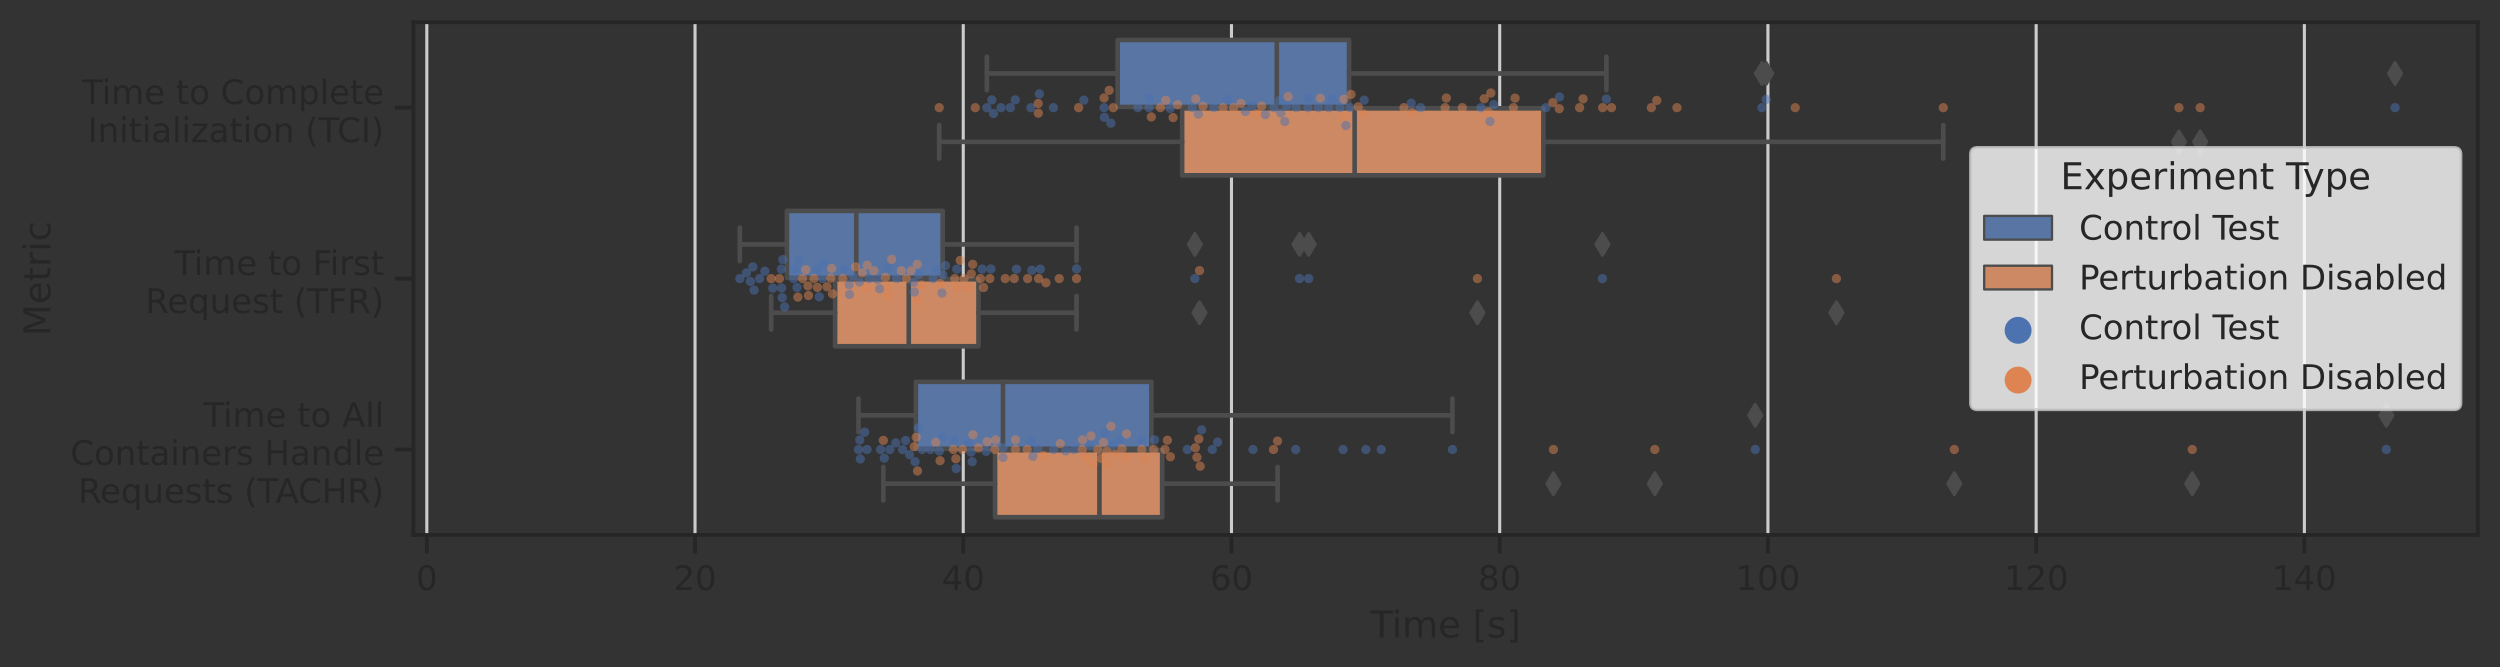 <?xml version="1.0" encoding="utf-8" standalone="no"?>
<!DOCTYPE svg PUBLIC "-//W3C//DTD SVG 1.1//EN"
  "http://www.w3.org/Graphics/SVG/1.1/DTD/svg11.dtd">
<!-- Created with matplotlib (https://matplotlib.org/) -->
<svg height="216.48pt" version="1.1" viewBox="0 0 810.886 216.48" width="810.886pt" xmlns="http://www.w3.org/2000/svg" xmlns:xlink="http://www.w3.org/1999/xlink">
 <rect x="0" y="0" width="810.886" height="216.48" fill="#333333" stroke="none"/>
 <defs>
  <style type="text/css">*{stroke-linecap:butt;stroke-linejoin:round;}</style>
 </defs>
 <g id="figure_1">
  <g id="patch_1">
   <path d="M 0 216.48 
L 810.886 216.48 
L 810.886 0 
L 0 0 
z
" style="fill:none;"/>
  </g>
  <g id="axes_1">
   <g id="patch_2">
    <path d="M 134.086 173.52 
L 803.686 173.52 
L 803.686 7.2 
L 134.086 7.2 
z
" style="fill:none;"/>
   </g>
   <g id="matplotlib.axis_1">
    <g id="xtick_1">
     <g id="line2d_1">
      <path clip-path="url(#p610a306f64)" d="M 138.436 173.52 
L 138.436 7.2 
" style="fill:none;stroke:#cccccc;stroke-linecap:round;"/>
     </g>
     <g id="line2d_2">
      <defs>
       <path d="M 0 0 
L 0 6 
" id="m27d41b30ed" style="stroke:#262626;stroke-width:1.25;"/>
      </defs>
      <g>
       <use style="fill:#262626;stroke:#262626;stroke-width:1.25;" x="138.436" xlink:href="#m27d41b30ed" y="173.52"/>
      </g>
     </g>
     <g id="text_1">
      <!-- 0 -->
      <g style="fill:#262626;" transform="translate(134.937 191.378)scale(0.11 -0.11)">
       <defs>
        <path d="M 31.781 66.406 
Q 24.172 66.406 20.328 58.906 
Q 16.5 51.422 16.5 36.375 
Q 16.5 21.391 20.328 13.891 
Q 24.172 6.391 31.781 6.391 
Q 39.453 6.391 43.281 13.891 
Q 47.125 21.391 47.125 36.375 
Q 47.125 51.422 43.281 58.906 
Q 39.453 66.406 31.781 66.406 
z
M 31.781 74.219 
Q 44.047 74.219 50.516 64.516 
Q 56.984 54.828 56.984 36.375 
Q 56.984 17.969 50.516 8.266 
Q 44.047 -1.422 31.781 -1.422 
Q 19.531 -1.422 13.062 8.266 
Q 6.594 17.969 6.594 36.375 
Q 6.594 54.828 13.062 64.516 
Q 19.531 74.219 31.781 74.219 
z
" id="DejaVuSans-48"/>
       </defs>
       <use xlink:href="#DejaVuSans-48"/>
      </g>
     </g>
    </g>
    <g id="xtick_2">
     <g id="line2d_3">
      <path clip-path="url(#p610a306f64)" d="M 225.436 173.52 
L 225.436 7.2 
" style="fill:none;stroke:#cccccc;stroke-linecap:round;"/>
     </g>
     <g id="line2d_4">
      <g>
       <use style="fill:#262626;stroke:#262626;stroke-width:1.25;" x="225.436" xlink:href="#m27d41b30ed" y="173.52"/>
      </g>
     </g>
     <g id="text_2">
      <!-- 20 -->
      <g style="fill:#262626;" transform="translate(218.437 191.378)scale(0.11 -0.11)">
       <defs>
        <path d="M 19.188 8.297 
L 53.609 8.297 
L 53.609 0 
L 7.328 0 
L 7.328 8.297 
Q 12.938 14.109 22.625 23.891 
Q 32.328 33.688 34.812 36.531 
Q 39.547 41.844 41.422 45.531 
Q 43.312 49.219 43.312 52.781 
Q 43.312 58.594 39.234 62.25 
Q 35.156 65.922 28.609 65.922 
Q 23.969 65.922 18.812 64.312 
Q 13.672 62.703 7.812 59.422 
L 7.812 69.391 
Q 13.766 71.781 18.938 73 
Q 24.125 74.219 28.422 74.219 
Q 39.75 74.219 46.484 68.547 
Q 53.219 62.891 53.219 53.422 
Q 53.219 48.922 51.531 44.891 
Q 49.859 40.875 45.406 35.406 
Q 44.188 33.984 37.641 27.219 
Q 31.109 20.453 19.188 8.297 
z
" id="DejaVuSans-50"/>
       </defs>
       <use xlink:href="#DejaVuSans-50"/>
       <use x="63.623" xlink:href="#DejaVuSans-48"/>
      </g>
     </g>
    </g>
    <g id="xtick_3">
     <g id="line2d_5">
      <path clip-path="url(#p610a306f64)" d="M 312.436 173.52 
L 312.436 7.2 
" style="fill:none;stroke:#cccccc;stroke-linecap:round;"/>
     </g>
     <g id="line2d_6">
      <g>
       <use style="fill:#262626;stroke:#262626;stroke-width:1.25;" x="312.436" xlink:href="#m27d41b30ed" y="173.52"/>
      </g>
     </g>
     <g id="text_3">
      <!-- 40 -->
      <g style="fill:#262626;" transform="translate(305.437 191.378)scale(0.11 -0.11)">
       <defs>
        <path d="M 37.797 64.312 
L 12.891 25.391 
L 37.797 25.391 
z
M 35.203 72.906 
L 47.609 72.906 
L 47.609 25.391 
L 58.016 25.391 
L 58.016 17.188 
L 47.609 17.188 
L 47.609 0 
L 37.797 0 
L 37.797 17.188 
L 4.891 17.188 
L 4.891 26.703 
z
" id="DejaVuSans-52"/>
       </defs>
       <use xlink:href="#DejaVuSans-52"/>
       <use x="63.623" xlink:href="#DejaVuSans-48"/>
      </g>
     </g>
    </g>
    <g id="xtick_4">
     <g id="line2d_7">
      <path clip-path="url(#p610a306f64)" d="M 399.435 173.52 
L 399.435 7.2 
" style="fill:none;stroke:#cccccc;stroke-linecap:round;"/>
     </g>
     <g id="line2d_8">
      <g>
       <use style="fill:#262626;stroke:#262626;stroke-width:1.25;" x="399.435" xlink:href="#m27d41b30ed" y="173.52"/>
      </g>
     </g>
     <g id="text_4">
      <!-- 60 -->
      <g style="fill:#262626;" transform="translate(392.436 191.378)scale(0.11 -0.11)">
       <defs>
        <path d="M 33.016 40.375 
Q 26.375 40.375 22.484 35.828 
Q 18.609 31.297 18.609 23.391 
Q 18.609 15.531 22.484 10.953 
Q 26.375 6.391 33.016 6.391 
Q 39.656 6.391 43.531 10.953 
Q 47.406 15.531 47.406 23.391 
Q 47.406 31.297 43.531 35.828 
Q 39.656 40.375 33.016 40.375 
z
M 52.594 71.297 
L 52.594 62.312 
Q 48.875 64.062 45.094 64.984 
Q 41.312 65.922 37.594 65.922 
Q 27.828 65.922 22.672 59.328 
Q 17.531 52.734 16.797 39.406 
Q 19.672 43.656 24.016 45.922 
Q 28.375 48.188 33.594 48.188 
Q 44.578 48.188 50.953 41.516 
Q 57.328 34.859 57.328 23.391 
Q 57.328 12.156 50.688 5.359 
Q 44.047 -1.422 33.016 -1.422 
Q 20.359 -1.422 13.672 8.266 
Q 6.984 17.969 6.984 36.375 
Q 6.984 53.656 15.188 63.938 
Q 23.391 74.219 37.203 74.219 
Q 40.922 74.219 44.703 73.484 
Q 48.484 72.75 52.594 71.297 
z
" id="DejaVuSans-54"/>
       </defs>
       <use xlink:href="#DejaVuSans-54"/>
       <use x="63.623" xlink:href="#DejaVuSans-48"/>
      </g>
     </g>
    </g>
    <g id="xtick_5">
     <g id="line2d_9">
      <path clip-path="url(#p610a306f64)" d="M 486.435 173.52 
L 486.435 7.2 
" style="fill:none;stroke:#cccccc;stroke-linecap:round;"/>
     </g>
     <g id="line2d_10">
      <g>
       <use style="fill:#262626;stroke:#262626;stroke-width:1.25;" x="486.435" xlink:href="#m27d41b30ed" y="173.52"/>
      </g>
     </g>
     <g id="text_5">
      <!-- 80 -->
      <g style="fill:#262626;" transform="translate(479.436 191.378)scale(0.11 -0.11)">
       <defs>
        <path d="M 31.781 34.625 
Q 24.75 34.625 20.719 30.859 
Q 16.703 27.094 16.703 20.516 
Q 16.703 13.922 20.719 10.156 
Q 24.75 6.391 31.781 6.391 
Q 38.812 6.391 42.859 10.172 
Q 46.922 13.969 46.922 20.516 
Q 46.922 27.094 42.891 30.859 
Q 38.875 34.625 31.781 34.625 
z
M 21.922 38.812 
Q 15.578 40.375 12.031 44.719 
Q 8.5 49.078 8.5 55.328 
Q 8.5 64.062 14.719 69.141 
Q 20.953 74.219 31.781 74.219 
Q 42.672 74.219 48.875 69.141 
Q 55.078 64.062 55.078 55.328 
Q 55.078 49.078 51.531 44.719 
Q 48 40.375 41.703 38.812 
Q 48.828 37.156 52.797 32.312 
Q 56.781 27.484 56.781 20.516 
Q 56.781 9.906 50.312 4.234 
Q 43.844 -1.422 31.781 -1.422 
Q 19.734 -1.422 13.25 4.234 
Q 6.781 9.906 6.781 20.516 
Q 6.781 27.484 10.781 32.312 
Q 14.797 37.156 21.922 38.812 
z
M 18.312 54.391 
Q 18.312 48.734 21.844 45.562 
Q 25.391 42.391 31.781 42.391 
Q 38.141 42.391 41.719 45.562 
Q 45.312 48.734 45.312 54.391 
Q 45.312 60.062 41.719 63.234 
Q 38.141 66.406 31.781 66.406 
Q 25.391 66.406 21.844 63.234 
Q 18.312 60.062 18.312 54.391 
z
" id="DejaVuSans-56"/>
       </defs>
       <use xlink:href="#DejaVuSans-56"/>
       <use x="63.623" xlink:href="#DejaVuSans-48"/>
      </g>
     </g>
    </g>
    <g id="xtick_6">
     <g id="line2d_11">
      <path clip-path="url(#p610a306f64)" d="M 573.435 173.52 
L 573.435 7.2 
" style="fill:none;stroke:#cccccc;stroke-linecap:round;"/>
     </g>
     <g id="line2d_12">
      <g>
       <use style="fill:#262626;stroke:#262626;stroke-width:1.25;" x="573.435" xlink:href="#m27d41b30ed" y="173.52"/>
      </g>
     </g>
     <g id="text_6">
      <!-- 100 -->
      <g style="fill:#262626;" transform="translate(562.937 191.378)scale(0.11 -0.11)">
       <defs>
        <path d="M 12.406 8.297 
L 28.516 8.297 
L 28.516 63.922 
L 10.984 60.406 
L 10.984 69.391 
L 28.422 72.906 
L 38.281 72.906 
L 38.281 8.297 
L 54.391 8.297 
L 54.391 0 
L 12.406 0 
z
" id="DejaVuSans-49"/>
       </defs>
       <use xlink:href="#DejaVuSans-49"/>
       <use x="63.623" xlink:href="#DejaVuSans-48"/>
       <use x="127.246" xlink:href="#DejaVuSans-48"/>
      </g>
     </g>
    </g>
    <g id="xtick_7">
     <g id="line2d_13">
      <path clip-path="url(#p610a306f64)" d="M 660.434 173.52 
L 660.434 7.2 
" style="fill:none;stroke:#cccccc;stroke-linecap:round;"/>
     </g>
     <g id="line2d_14">
      <g>
       <use style="fill:#262626;stroke:#262626;stroke-width:1.25;" x="660.434" xlink:href="#m27d41b30ed" y="173.52"/>
      </g>
     </g>
     <g id="text_7">
      <!-- 120 -->
      <g style="fill:#262626;" transform="translate(649.936 191.378)scale(0.11 -0.11)">
       <use xlink:href="#DejaVuSans-49"/>
       <use x="63.623" xlink:href="#DejaVuSans-50"/>
       <use x="127.246" xlink:href="#DejaVuSans-48"/>
      </g>
     </g>
    </g>
    <g id="xtick_8">
     <g id="line2d_15">
      <path clip-path="url(#p610a306f64)" d="M 747.434 173.52 
L 747.434 7.2 
" style="fill:none;stroke:#cccccc;stroke-linecap:round;"/>
     </g>
     <g id="line2d_16">
      <g>
       <use style="fill:#262626;stroke:#262626;stroke-width:1.25;" x="747.434" xlink:href="#m27d41b30ed" y="173.52"/>
      </g>
     </g>
     <g id="text_8">
      <!-- 140 -->
      <g style="fill:#262626;" transform="translate(736.936 191.378)scale(0.11 -0.11)">
       <use xlink:href="#DejaVuSans-49"/>
       <use x="63.623" xlink:href="#DejaVuSans-52"/>
       <use x="127.246" xlink:href="#DejaVuSans-48"/>
      </g>
     </g>
    </g>
    <g id="text_9">
     <!-- Time [s] -->
     <g style="fill:#262626;" transform="translate(444.491 206.784)scale(0.12 -0.12)">
      <defs>
       <path d="M -0.297 72.906 
L 61.375 72.906 
L 61.375 64.594 
L 35.5 64.594 
L 35.5 0 
L 25.594 0 
L 25.594 64.594 
L -0.297 64.594 
z
" id="DejaVuSans-84"/>
       <path d="M 9.422 54.688 
L 18.406 54.688 
L 18.406 0 
L 9.422 0 
z
M 9.422 75.984 
L 18.406 75.984 
L 18.406 64.594 
L 9.422 64.594 
z
" id="DejaVuSans-105"/>
       <path d="M 52 44.188 
Q 55.375 50.25 60.062 53.125 
Q 64.75 56 71.094 56 
Q 79.641 56 84.281 50.016 
Q 88.922 44.047 88.922 33.016 
L 88.922 0 
L 79.891 0 
L 79.891 32.719 
Q 79.891 40.578 77.094 44.375 
Q 74.312 48.188 68.609 48.188 
Q 61.625 48.188 57.562 43.547 
Q 53.516 38.922 53.516 30.906 
L 53.516 0 
L 44.484 0 
L 44.484 32.719 
Q 44.484 40.625 41.703 44.406 
Q 38.922 48.188 33.109 48.188 
Q 26.219 48.188 22.156 43.531 
Q 18.109 38.875 18.109 30.906 
L 18.109 0 
L 9.078 0 
L 9.078 54.688 
L 18.109 54.688 
L 18.109 46.188 
Q 21.188 51.219 25.484 53.609 
Q 29.781 56 35.688 56 
Q 41.656 56 45.828 52.969 
Q 50 49.953 52 44.188 
z
" id="DejaVuSans-109"/>
       <path d="M 56.203 29.594 
L 56.203 25.203 
L 14.891 25.203 
Q 15.484 15.922 20.484 11.062 
Q 25.484 6.203 34.422 6.203 
Q 39.594 6.203 44.453 7.469 
Q 49.312 8.734 54.109 11.281 
L 54.109 2.781 
Q 49.266 0.734 44.188 -0.344 
Q 39.109 -1.422 33.891 -1.422 
Q 20.797 -1.422 13.156 6.188 
Q 5.516 13.812 5.516 26.812 
Q 5.516 40.234 12.766 48.109 
Q 20.016 56 32.328 56 
Q 43.359 56 49.781 48.891 
Q 56.203 41.797 56.203 29.594 
z
M 47.219 32.234 
Q 47.125 39.594 43.094 43.984 
Q 39.062 48.391 32.422 48.391 
Q 24.906 48.391 20.391 44.141 
Q 15.875 39.891 15.188 32.172 
z
" id="DejaVuSans-101"/>
       <path id="DejaVuSans-32"/>
       <path d="M 8.594 75.984 
L 29.297 75.984 
L 29.297 69 
L 17.578 69 
L 17.578 -6.203 
L 29.297 -6.203 
L 29.297 -13.188 
L 8.594 -13.188 
z
" id="DejaVuSans-91"/>
       <path d="M 44.281 53.078 
L 44.281 44.578 
Q 40.484 46.531 36.375 47.5 
Q 32.281 48.484 27.875 48.484 
Q 21.188 48.484 17.844 46.438 
Q 14.5 44.391 14.5 40.281 
Q 14.5 37.156 16.891 35.375 
Q 19.281 33.594 26.516 31.984 
L 29.594 31.297 
Q 39.156 29.25 43.188 25.516 
Q 47.219 21.781 47.219 15.094 
Q 47.219 7.469 41.188 3.016 
Q 35.156 -1.422 24.609 -1.422 
Q 20.219 -1.422 15.453 -0.562 
Q 10.688 0.297 5.422 2 
L 5.422 11.281 
Q 10.406 8.688 15.234 7.391 
Q 20.062 6.109 24.812 6.109 
Q 31.156 6.109 34.562 8.281 
Q 37.984 10.453 37.984 14.406 
Q 37.984 18.062 35.516 20.016 
Q 33.062 21.969 24.703 23.781 
L 21.578 24.516 
Q 13.234 26.266 9.516 29.906 
Q 5.812 33.547 5.812 39.891 
Q 5.812 47.609 11.281 51.797 
Q 16.75 56 26.812 56 
Q 31.781 56 36.172 55.266 
Q 40.578 54.547 44.281 53.078 
z
" id="DejaVuSans-115"/>
       <path d="M 30.422 75.984 
L 30.422 -13.188 
L 9.719 -13.188 
L 9.719 -6.203 
L 21.391 -6.203 
L 21.391 69 
L 9.719 69 
L 9.719 75.984 
z
" id="DejaVuSans-93"/>
      </defs>
      <use xlink:href="#DejaVuSans-84"/>
      <use x="57.959" xlink:href="#DejaVuSans-105"/>
      <use x="85.742" xlink:href="#DejaVuSans-109"/>
      <use x="183.154" xlink:href="#DejaVuSans-101"/>
      <use x="244.678" xlink:href="#DejaVuSans-32"/>
      <use x="276.465" xlink:href="#DejaVuSans-91"/>
      <use x="315.479" xlink:href="#DejaVuSans-115"/>
      <use x="367.578" xlink:href="#DejaVuSans-93"/>
     </g>
    </g>
   </g>
   <g id="matplotlib.axis_2">
    <g id="ytick_1">
     <g id="line2d_17">
      <defs>
       <path d="M 0 0 
L -6 0 
" id="m0da5c6b2ac" style="stroke:#262626;stroke-width:1.25;"/>
      </defs>
      <g>
       <use style="fill:#262626;stroke:#262626;stroke-width:1.25;" x="134.086" xlink:href="#m0da5c6b2ac" y="34.92"/>
      </g>
     </g>
     <g id="text_10">
      <!--  Time to Complete -->
      <g style="fill:#262626;" transform="translate(23.127 33.776)scale(0.11 -0.11)">
       <defs>
        <path d="M 18.312 70.219 
L 18.312 54.688 
L 36.812 54.688 
L 36.812 47.703 
L 18.312 47.703 
L 18.312 18.016 
Q 18.312 11.328 20.141 9.422 
Q 21.969 7.516 27.594 7.516 
L 36.812 7.516 
L 36.812 0 
L 27.594 0 
Q 17.188 0 13.234 3.875 
Q 9.281 7.766 9.281 18.016 
L 9.281 47.703 
L 2.688 47.703 
L 2.688 54.688 
L 9.281 54.688 
L 9.281 70.219 
z
" id="DejaVuSans-116"/>
        <path d="M 30.609 48.391 
Q 23.391 48.391 19.188 42.75 
Q 14.984 37.109 14.984 27.297 
Q 14.984 17.484 19.156 11.844 
Q 23.344 6.203 30.609 6.203 
Q 37.797 6.203 41.984 11.859 
Q 46.188 17.531 46.188 27.297 
Q 46.188 37.016 41.984 42.703 
Q 37.797 48.391 30.609 48.391 
z
M 30.609 56 
Q 42.328 56 49.016 48.375 
Q 55.719 40.766 55.719 27.297 
Q 55.719 13.875 49.016 6.219 
Q 42.328 -1.422 30.609 -1.422 
Q 18.844 -1.422 12.172 6.219 
Q 5.516 13.875 5.516 27.297 
Q 5.516 40.766 12.172 48.375 
Q 18.844 56 30.609 56 
z
" id="DejaVuSans-111"/>
        <path d="M 64.406 67.281 
L 64.406 56.891 
Q 59.422 61.531 53.781 63.812 
Q 48.141 66.109 41.797 66.109 
Q 29.297 66.109 22.656 58.469 
Q 16.016 50.828 16.016 36.375 
Q 16.016 21.969 22.656 14.328 
Q 29.297 6.688 41.797 6.688 
Q 48.141 6.688 53.781 8.984 
Q 59.422 11.281 64.406 15.922 
L 64.406 5.609 
Q 59.234 2.094 53.438 0.328 
Q 47.656 -1.422 41.219 -1.422 
Q 24.656 -1.422 15.125 8.703 
Q 5.609 18.844 5.609 36.375 
Q 5.609 53.953 15.125 64.078 
Q 24.656 74.219 41.219 74.219 
Q 47.75 74.219 53.531 72.484 
Q 59.328 70.75 64.406 67.281 
z
" id="DejaVuSans-67"/>
        <path d="M 18.109 8.203 
L 18.109 -20.797 
L 9.078 -20.797 
L 9.078 54.688 
L 18.109 54.688 
L 18.109 46.391 
Q 20.953 51.266 25.266 53.625 
Q 29.594 56 35.594 56 
Q 45.562 56 51.781 48.094 
Q 58.016 40.188 58.016 27.297 
Q 58.016 14.406 51.781 6.484 
Q 45.562 -1.422 35.594 -1.422 
Q 29.594 -1.422 25.266 0.953 
Q 20.953 3.328 18.109 8.203 
z
M 48.688 27.297 
Q 48.688 37.203 44.609 42.844 
Q 40.531 48.484 33.406 48.484 
Q 26.266 48.484 22.188 42.844 
Q 18.109 37.203 18.109 27.297 
Q 18.109 17.391 22.188 11.75 
Q 26.266 6.109 33.406 6.109 
Q 40.531 6.109 44.609 11.75 
Q 48.688 17.391 48.688 27.297 
z
" id="DejaVuSans-112"/>
        <path d="M 9.422 75.984 
L 18.406 75.984 
L 18.406 0 
L 9.422 0 
z
" id="DejaVuSans-108"/>
       </defs>
       <use xlink:href="#DejaVuSans-32"/>
       <use x="31.787" xlink:href="#DejaVuSans-84"/>
       <use x="89.746" xlink:href="#DejaVuSans-105"/>
       <use x="117.529" xlink:href="#DejaVuSans-109"/>
       <use x="214.941" xlink:href="#DejaVuSans-101"/>
       <use x="276.465" xlink:href="#DejaVuSans-32"/>
       <use x="308.252" xlink:href="#DejaVuSans-116"/>
       <use x="347.461" xlink:href="#DejaVuSans-111"/>
       <use x="408.643" xlink:href="#DejaVuSans-32"/>
       <use x="440.43" xlink:href="#DejaVuSans-67"/>
       <use x="510.254" xlink:href="#DejaVuSans-111"/>
       <use x="571.436" xlink:href="#DejaVuSans-109"/>
       <use x="668.848" xlink:href="#DejaVuSans-112"/>
       <use x="732.324" xlink:href="#DejaVuSans-108"/>
       <use x="760.107" xlink:href="#DejaVuSans-101"/>
       <use x="821.631" xlink:href="#DejaVuSans-116"/>
       <use x="860.84" xlink:href="#DejaVuSans-101"/>
      </g>
      <!-- Initialization (TCI) -->
      <g style="fill:#262626;" transform="translate(28.431 46.094)scale(0.11 -0.11)">
       <defs>
        <path d="M 9.812 72.906 
L 19.672 72.906 
L 19.672 0 
L 9.812 0 
z
" id="DejaVuSans-73"/>
        <path d="M 54.891 33.016 
L 54.891 0 
L 45.906 0 
L 45.906 32.719 
Q 45.906 40.484 42.875 44.328 
Q 39.844 48.188 33.797 48.188 
Q 26.516 48.188 22.312 43.547 
Q 18.109 38.922 18.109 30.906 
L 18.109 0 
L 9.078 0 
L 9.078 54.688 
L 18.109 54.688 
L 18.109 46.188 
Q 21.344 51.125 25.703 53.562 
Q 30.078 56 35.797 56 
Q 45.219 56 50.047 50.172 
Q 54.891 44.344 54.891 33.016 
z
" id="DejaVuSans-110"/>
        <path d="M 34.281 27.484 
Q 23.391 27.484 19.188 25 
Q 14.984 22.516 14.984 16.5 
Q 14.984 11.719 18.141 8.906 
Q 21.297 6.109 26.703 6.109 
Q 34.188 6.109 38.703 11.406 
Q 43.219 16.703 43.219 25.484 
L 43.219 27.484 
z
M 52.203 31.203 
L 52.203 0 
L 43.219 0 
L 43.219 8.297 
Q 40.141 3.328 35.547 0.953 
Q 30.953 -1.422 24.312 -1.422 
Q 15.922 -1.422 10.953 3.297 
Q 6 8.016 6 15.922 
Q 6 25.141 12.172 29.828 
Q 18.359 34.516 30.609 34.516 
L 43.219 34.516 
L 43.219 35.406 
Q 43.219 41.609 39.141 45 
Q 35.062 48.391 27.688 48.391 
Q 23 48.391 18.547 47.266 
Q 14.109 46.141 10.016 43.891 
L 10.016 52.203 
Q 14.938 54.109 19.578 55.047 
Q 24.219 56 28.609 56 
Q 40.484 56 46.344 49.844 
Q 52.203 43.703 52.203 31.203 
z
" id="DejaVuSans-97"/>
        <path d="M 5.516 54.688 
L 48.188 54.688 
L 48.188 46.484 
L 14.406 7.172 
L 48.188 7.172 
L 48.188 0 
L 4.297 0 
L 4.297 8.203 
L 38.094 47.516 
L 5.516 47.516 
z
" id="DejaVuSans-122"/>
        <path d="M 31 75.875 
Q 24.469 64.656 21.281 53.656 
Q 18.109 42.672 18.109 31.391 
Q 18.109 20.125 21.312 9.062 
Q 24.516 -2 31 -13.188 
L 23.188 -13.188 
Q 15.875 -1.703 12.234 9.375 
Q 8.594 20.453 8.594 31.391 
Q 8.594 42.281 12.203 53.312 
Q 15.828 64.359 23.188 75.875 
z
" id="DejaVuSans-40"/>
        <path d="M 8.016 75.875 
L 15.828 75.875 
Q 23.141 64.359 26.781 53.312 
Q 30.422 42.281 30.422 31.391 
Q 30.422 20.453 26.781 9.375 
Q 23.141 -1.703 15.828 -13.188 
L 8.016 -13.188 
Q 14.5 -2 17.703 9.062 
Q 20.906 20.125 20.906 31.391 
Q 20.906 42.672 17.703 53.656 
Q 14.5 64.656 8.016 75.875 
z
" id="DejaVuSans-41"/>
       </defs>
       <use xlink:href="#DejaVuSans-73"/>
       <use x="29.492" xlink:href="#DejaVuSans-110"/>
       <use x="92.871" xlink:href="#DejaVuSans-105"/>
       <use x="120.654" xlink:href="#DejaVuSans-116"/>
       <use x="159.863" xlink:href="#DejaVuSans-105"/>
       <use x="187.646" xlink:href="#DejaVuSans-97"/>
       <use x="248.926" xlink:href="#DejaVuSans-108"/>
       <use x="276.709" xlink:href="#DejaVuSans-105"/>
       <use x="304.492" xlink:href="#DejaVuSans-122"/>
       <use x="356.982" xlink:href="#DejaVuSans-97"/>
       <use x="418.262" xlink:href="#DejaVuSans-116"/>
       <use x="457.471" xlink:href="#DejaVuSans-105"/>
       <use x="485.254" xlink:href="#DejaVuSans-111"/>
       <use x="546.436" xlink:href="#DejaVuSans-110"/>
       <use x="609.814" xlink:href="#DejaVuSans-32"/>
       <use x="641.602" xlink:href="#DejaVuSans-40"/>
       <use x="680.615" xlink:href="#DejaVuSans-84"/>
       <use x="735.824" xlink:href="#DejaVuSans-67"/>
       <use x="805.648" xlink:href="#DejaVuSans-73"/>
       <use x="835.141" xlink:href="#DejaVuSans-41"/>
      </g>
     </g>
    </g>
    <g id="ytick_2">
     <g id="line2d_18">
      <g>
       <use style="fill:#262626;stroke:#262626;stroke-width:1.25;" x="134.086" xlink:href="#m0da5c6b2ac" y="90.36"/>
      </g>
     </g>
     <g id="text_11">
      <!--  Time to First -->
      <g style="fill:#262626;" transform="translate(52.992 89.216)scale(0.11 -0.11)">
       <defs>
        <path d="M 9.812 72.906 
L 51.703 72.906 
L 51.703 64.594 
L 19.672 64.594 
L 19.672 43.109 
L 48.578 43.109 
L 48.578 34.812 
L 19.672 34.812 
L 19.672 0 
L 9.812 0 
z
" id="DejaVuSans-70"/>
        <path d="M 41.109 46.297 
Q 39.594 47.172 37.812 47.578 
Q 36.031 48 33.891 48 
Q 26.266 48 22.188 43.047 
Q 18.109 38.094 18.109 28.812 
L 18.109 0 
L 9.078 0 
L 9.078 54.688 
L 18.109 54.688 
L 18.109 46.188 
Q 20.953 51.172 25.484 53.578 
Q 30.031 56 36.531 56 
Q 37.453 56 38.578 55.875 
Q 39.703 55.766 41.062 55.516 
z
" id="DejaVuSans-114"/>
       </defs>
       <use xlink:href="#DejaVuSans-32"/>
       <use x="31.787" xlink:href="#DejaVuSans-84"/>
       <use x="89.746" xlink:href="#DejaVuSans-105"/>
       <use x="117.529" xlink:href="#DejaVuSans-109"/>
       <use x="214.941" xlink:href="#DejaVuSans-101"/>
       <use x="276.465" xlink:href="#DejaVuSans-32"/>
       <use x="308.252" xlink:href="#DejaVuSans-116"/>
       <use x="347.461" xlink:href="#DejaVuSans-111"/>
       <use x="408.643" xlink:href="#DejaVuSans-32"/>
       <use x="440.43" xlink:href="#DejaVuSans-70"/>
       <use x="490.699" xlink:href="#DejaVuSans-105"/>
       <use x="518.482" xlink:href="#DejaVuSans-114"/>
       <use x="559.596" xlink:href="#DejaVuSans-115"/>
       <use x="611.695" xlink:href="#DejaVuSans-116"/>
      </g>
      <!-- Request (TFR) -->
      <g style="fill:#262626;" transform="translate(47.136 101.534)scale(0.11 -0.11)">
       <defs>
        <path d="M 44.391 34.188 
Q 47.562 33.109 50.562 29.594 
Q 53.562 26.078 56.594 19.922 
L 66.609 0 
L 56 0 
L 46.688 18.703 
Q 43.062 26.031 39.672 28.422 
Q 36.281 30.812 30.422 30.812 
L 19.672 30.812 
L 19.672 0 
L 9.812 0 
L 9.812 72.906 
L 32.078 72.906 
Q 44.578 72.906 50.734 67.672 
Q 56.891 62.453 56.891 51.906 
Q 56.891 45.016 53.688 40.469 
Q 50.484 35.938 44.391 34.188 
z
M 19.672 64.797 
L 19.672 38.922 
L 32.078 38.922 
Q 39.203 38.922 42.844 42.219 
Q 46.484 45.516 46.484 51.906 
Q 46.484 58.297 42.844 61.547 
Q 39.203 64.797 32.078 64.797 
z
" id="DejaVuSans-82"/>
        <path d="M 14.797 27.297 
Q 14.797 17.391 18.875 11.75 
Q 22.953 6.109 30.078 6.109 
Q 37.203 6.109 41.297 11.75 
Q 45.406 17.391 45.406 27.297 
Q 45.406 37.203 41.297 42.844 
Q 37.203 48.484 30.078 48.484 
Q 22.953 48.484 18.875 42.844 
Q 14.797 37.203 14.797 27.297 
z
M 45.406 8.203 
Q 42.578 3.328 38.25 0.953 
Q 33.938 -1.422 27.875 -1.422 
Q 17.969 -1.422 11.734 6.484 
Q 5.516 14.406 5.516 27.297 
Q 5.516 40.188 11.734 48.094 
Q 17.969 56 27.875 56 
Q 33.938 56 38.25 53.625 
Q 42.578 51.266 45.406 46.391 
L 45.406 54.688 
L 54.391 54.688 
L 54.391 -20.797 
L 45.406 -20.797 
z
" id="DejaVuSans-113"/>
        <path d="M 8.5 21.578 
L 8.5 54.688 
L 17.484 54.688 
L 17.484 21.922 
Q 17.484 14.156 20.5 10.266 
Q 23.531 6.391 29.594 6.391 
Q 36.859 6.391 41.078 11.031 
Q 45.312 15.672 45.312 23.688 
L 45.312 54.688 
L 54.297 54.688 
L 54.297 0 
L 45.312 0 
L 45.312 8.406 
Q 42.047 3.422 37.719 1 
Q 33.406 -1.422 27.688 -1.422 
Q 18.266 -1.422 13.375 4.438 
Q 8.5 10.297 8.5 21.578 
z
M 31.109 56 
z
" id="DejaVuSans-117"/>
       </defs>
       <use xlink:href="#DejaVuSans-82"/>
       <use x="64.982" xlink:href="#DejaVuSans-101"/>
       <use x="126.506" xlink:href="#DejaVuSans-113"/>
       <use x="189.982" xlink:href="#DejaVuSans-117"/>
       <use x="253.361" xlink:href="#DejaVuSans-101"/>
       <use x="314.885" xlink:href="#DejaVuSans-115"/>
       <use x="366.984" xlink:href="#DejaVuSans-116"/>
       <use x="406.193" xlink:href="#DejaVuSans-32"/>
       <use x="437.98" xlink:href="#DejaVuSans-40"/>
       <use x="476.994" xlink:href="#DejaVuSans-84"/>
       <use x="538.078" xlink:href="#DejaVuSans-70"/>
       <use x="595.598" xlink:href="#DejaVuSans-82"/>
       <use x="665.08" xlink:href="#DejaVuSans-41"/>
      </g>
     </g>
    </g>
    <g id="ytick_3">
     <g id="line2d_19">
      <g>
       <use style="fill:#262626;stroke:#262626;stroke-width:1.25;" x="134.086" xlink:href="#m0da5c6b2ac" y="145.8"/>
      </g>
     </g>
     <g id="text_12">
      <!--  Time to All -->
      <g style="fill:#262626;" transform="translate(62.505 138.497)scale(0.11 -0.11)">
       <defs>
        <path d="M 34.188 63.188 
L 20.797 26.906 
L 47.609 26.906 
z
M 28.609 72.906 
L 39.797 72.906 
L 67.578 0 
L 57.328 0 
L 50.688 18.703 
L 17.828 18.703 
L 11.188 0 
L 0.781 0 
z
" id="DejaVuSans-65"/>
       </defs>
       <use xlink:href="#DejaVuSans-32"/>
       <use x="31.787" xlink:href="#DejaVuSans-84"/>
       <use x="89.746" xlink:href="#DejaVuSans-105"/>
       <use x="117.529" xlink:href="#DejaVuSans-109"/>
       <use x="214.941" xlink:href="#DejaVuSans-101"/>
       <use x="276.465" xlink:href="#DejaVuSans-32"/>
       <use x="308.252" xlink:href="#DejaVuSans-116"/>
       <use x="347.461" xlink:href="#DejaVuSans-111"/>
       <use x="408.643" xlink:href="#DejaVuSans-32"/>
       <use x="440.43" xlink:href="#DejaVuSans-65"/>
       <use x="508.838" xlink:href="#DejaVuSans-108"/>
       <use x="536.621" xlink:href="#DejaVuSans-108"/>
      </g>
      <!-- Containers Handle -->
      <g style="fill:#262626;" transform="translate(22.814 150.815)scale(0.11 -0.11)">
       <defs>
        <path d="M 9.812 72.906 
L 19.672 72.906 
L 19.672 43.016 
L 55.516 43.016 
L 55.516 72.906 
L 65.375 72.906 
L 65.375 0 
L 55.516 0 
L 55.516 34.719 
L 19.672 34.719 
L 19.672 0 
L 9.812 0 
z
" id="DejaVuSans-72"/>
        <path d="M 45.406 46.391 
L 45.406 75.984 
L 54.391 75.984 
L 54.391 0 
L 45.406 0 
L 45.406 8.203 
Q 42.578 3.328 38.25 0.953 
Q 33.938 -1.422 27.875 -1.422 
Q 17.969 -1.422 11.734 6.484 
Q 5.516 14.406 5.516 27.297 
Q 5.516 40.188 11.734 48.094 
Q 17.969 56 27.875 56 
Q 33.938 56 38.25 53.625 
Q 42.578 51.266 45.406 46.391 
z
M 14.797 27.297 
Q 14.797 17.391 18.875 11.75 
Q 22.953 6.109 30.078 6.109 
Q 37.203 6.109 41.297 11.75 
Q 45.406 17.391 45.406 27.297 
Q 45.406 37.203 41.297 42.844 
Q 37.203 48.484 30.078 48.484 
Q 22.953 48.484 18.875 42.844 
Q 14.797 37.203 14.797 27.297 
z
" id="DejaVuSans-100"/>
       </defs>
       <use xlink:href="#DejaVuSans-67"/>
       <use x="69.824" xlink:href="#DejaVuSans-111"/>
       <use x="131.006" xlink:href="#DejaVuSans-110"/>
       <use x="194.385" xlink:href="#DejaVuSans-116"/>
       <use x="233.594" xlink:href="#DejaVuSans-97"/>
       <use x="294.873" xlink:href="#DejaVuSans-105"/>
       <use x="322.656" xlink:href="#DejaVuSans-110"/>
       <use x="386.035" xlink:href="#DejaVuSans-101"/>
       <use x="447.559" xlink:href="#DejaVuSans-114"/>
       <use x="488.672" xlink:href="#DejaVuSans-115"/>
       <use x="540.771" xlink:href="#DejaVuSans-32"/>
       <use x="572.559" xlink:href="#DejaVuSans-72"/>
       <use x="647.754" xlink:href="#DejaVuSans-97"/>
       <use x="709.033" xlink:href="#DejaVuSans-110"/>
       <use x="772.412" xlink:href="#DejaVuSans-100"/>
       <use x="835.889" xlink:href="#DejaVuSans-108"/>
       <use x="863.672" xlink:href="#DejaVuSans-101"/>
      </g>
      <!-- Requests (TACHR) -->
      <g style="fill:#262626;" transform="translate(25.299 163.133)scale(0.11 -0.11)">
       <use xlink:href="#DejaVuSans-82"/>
       <use x="64.982" xlink:href="#DejaVuSans-101"/>
       <use x="126.506" xlink:href="#DejaVuSans-113"/>
       <use x="189.982" xlink:href="#DejaVuSans-117"/>
       <use x="253.361" xlink:href="#DejaVuSans-101"/>
       <use x="314.885" xlink:href="#DejaVuSans-115"/>
       <use x="366.984" xlink:href="#DejaVuSans-116"/>
       <use x="406.193" xlink:href="#DejaVuSans-115"/>
       <use x="458.293" xlink:href="#DejaVuSans-32"/>
       <use x="490.08" xlink:href="#DejaVuSans-40"/>
       <use x="529.094" xlink:href="#DejaVuSans-84"/>
       <use x="582.428" xlink:href="#DejaVuSans-65"/>
       <use x="649.086" xlink:href="#DejaVuSans-67"/>
       <use x="718.91" xlink:href="#DejaVuSans-72"/>
       <use x="794.105" xlink:href="#DejaVuSans-82"/>
       <use x="863.588" xlink:href="#DejaVuSans-41"/>
      </g>
     </g>
    </g>
    <g id="text_13">
     <!-- Metric -->
     <g style="fill:#262626;" transform="translate(16.318 109.013)rotate(-90)scale(0.12 -0.12)">
      <defs>
       <path d="M 9.812 72.906 
L 24.516 72.906 
L 43.109 23.297 
L 61.812 72.906 
L 76.516 72.906 
L 76.516 0 
L 66.891 0 
L 66.891 64.016 
L 48.094 14.016 
L 38.188 14.016 
L 19.391 64.016 
L 19.391 0 
L 9.812 0 
z
" id="DejaVuSans-77"/>
       <path d="M 48.781 52.594 
L 48.781 44.188 
Q 44.969 46.297 41.141 47.344 
Q 37.312 48.391 33.406 48.391 
Q 24.656 48.391 19.812 42.844 
Q 14.984 37.312 14.984 27.297 
Q 14.984 17.281 19.812 11.734 
Q 24.656 6.203 33.406 6.203 
Q 37.312 6.203 41.141 7.25 
Q 44.969 8.297 48.781 10.406 
L 48.781 2.094 
Q 45.016 0.344 40.984 -0.531 
Q 36.969 -1.422 32.422 -1.422 
Q 20.062 -1.422 12.781 6.344 
Q 5.516 14.109 5.516 27.297 
Q 5.516 40.672 12.859 48.328 
Q 20.219 56 33.016 56 
Q 37.156 56 41.109 55.141 
Q 45.062 54.297 48.781 52.594 
z
" id="DejaVuSans-99"/>
      </defs>
      <use xlink:href="#DejaVuSans-77"/>
      <use x="86.279" xlink:href="#DejaVuSans-101"/>
      <use x="147.803" xlink:href="#DejaVuSans-116"/>
      <use x="187.012" xlink:href="#DejaVuSans-114"/>
      <use x="228.125" xlink:href="#DejaVuSans-105"/>
      <use x="255.908" xlink:href="#DejaVuSans-99"/>
     </g>
    </g>
   </g>
   <g id="patch_3">
    <path clip-path="url(#p610a306f64)" d="M 362.524 12.966 
L 362.524 34.698 
L 437.572 34.698 
L 437.572 12.966 
L 362.524 12.966 
z
" style="fill:#5875a4;stroke:#4c4c4c;stroke-linejoin:miter;stroke-width:1.5;"/>
   </g>
   <g id="patch_4">
    <path clip-path="url(#p610a306f64)" d="M 383.428 35.142 
L 383.428 56.874 
L 500.607 56.874 
L 500.607 35.142 
L 383.428 35.142 
z
" style="fill:#cc8963;stroke:#4c4c4c;stroke-linejoin:miter;stroke-width:1.5;"/>
   </g>
   <g id="patch_5">
    <path clip-path="url(#p610a306f64)" d="M 255.242 68.406 
L 255.242 90.138 
L 305.77 90.138 
L 305.77 68.406 
L 255.242 68.406 
z
" style="fill:#5875a4;stroke:#4c4c4c;stroke-linejoin:miter;stroke-width:1.5;"/>
   </g>
   <g id="patch_6">
    <path clip-path="url(#p610a306f64)" d="M 270.867 90.582 
L 270.867 112.314 
L 317.38 112.314 
L 317.38 90.582 
L 270.867 90.582 
z
" style="fill:#cc8963;stroke:#4c4c4c;stroke-linejoin:miter;stroke-width:1.5;"/>
   </g>
   <g id="patch_7">
    <path clip-path="url(#p610a306f64)" d="M 297.072 123.846 
L 297.072 145.578 
L 373.454 145.578 
L 373.454 123.846 
L 297.072 123.846 
z
" style="fill:#5875a4;stroke:#4c4c4c;stroke-linejoin:miter;stroke-width:1.5;"/>
   </g>
   <g id="patch_8">
    <path clip-path="url(#p610a306f64)" d="M 322.755 146.022 
L 322.755 167.754 
L 376.952 167.754 
L 376.952 146.022 
L 322.755 146.022 
z
" style="fill:#cc8963;stroke:#4c4c4c;stroke-linejoin:miter;stroke-width:1.5;"/>
   </g>
   <g id="PathCollection_1"/>
   <g id="PathCollection_2"/>
   <g id="patch_9">
    <path clip-path="url(#p610a306f64)" d="M 138.436 34.92 
L 138.436 34.92 
L 138.436 34.92 
L 138.436 34.92 
z
" style="fill:#5875a4;stroke:#4c4c4c;stroke-linejoin:miter;stroke-width:0.75;"/>
   </g>
   <g id="patch_10">
    <path clip-path="url(#p610a306f64)" d="M 138.436 34.92 
L 138.436 34.92 
L 138.436 34.92 
L 138.436 34.92 
z
" style="fill:#cc8963;stroke:#4c4c4c;stroke-linejoin:miter;stroke-width:0.75;"/>
   </g>
   <g id="line2d_20">
    <path clip-path="url(#p610a306f64)" d="M 362.524 23.832 
L 320.098 23.832 
" style="fill:none;stroke:#4c4c4c;stroke-linecap:round;stroke-width:1.5;"/>
   </g>
   <g id="line2d_21">
    <path clip-path="url(#p610a306f64)" d="M 437.572 23.832 
L 521.041 23.832 
" style="fill:none;stroke:#4c4c4c;stroke-linecap:round;stroke-width:1.5;"/>
   </g>
   <g id="line2d_22">
    <path clip-path="url(#p610a306f64)" d="M 320.098 18.399 
L 320.098 29.265 
" style="fill:none;stroke:#4c4c4c;stroke-linecap:round;stroke-width:1.5;"/>
   </g>
   <g id="line2d_23">
    <path clip-path="url(#p610a306f64)" d="M 521.041 18.399 
L 521.041 29.265 
" style="fill:none;stroke:#4c4c4c;stroke-linecap:round;stroke-width:1.5;"/>
   </g>
   <g id="line2d_24">
    <defs>
     <path d="M -0 3.536 
L 2.121 0 
L -0 -3.536 
L -2.121 -0 
z
" id="meddf90d1ba" style="stroke:#4c4c4c;stroke-linejoin:miter;"/>
    </defs>
    <g clip-path="url(#p610a306f64)">
     <use style="fill:#4c4c4c;stroke:#4c4c4c;stroke-linejoin:miter;" x="572.876" xlink:href="#meddf90d1ba" y="23.832"/>
     <use style="fill:#4c4c4c;stroke:#4c4c4c;stroke-linejoin:miter;" x="571.488" xlink:href="#meddf90d1ba" y="23.832"/>
     <use style="fill:#4c4c4c;stroke:#4c4c4c;stroke-linejoin:miter;" x="776.842" xlink:href="#meddf90d1ba" y="23.832"/>
    </g>
   </g>
   <g id="line2d_25">
    <path clip-path="url(#p610a306f64)" d="M 383.428 46.008 
L 304.634 46.008 
" style="fill:none;stroke:#4c4c4c;stroke-linecap:round;stroke-width:1.5;"/>
   </g>
   <g id="line2d_26">
    <path clip-path="url(#p610a306f64)" d="M 500.607 46.008 
L 630.312 46.008 
" style="fill:none;stroke:#4c4c4c;stroke-linecap:round;stroke-width:1.5;"/>
   </g>
   <g id="line2d_27">
    <path clip-path="url(#p610a306f64)" d="M 304.634 40.575 
L 304.634 51.441 
" style="fill:none;stroke:#4c4c4c;stroke-linecap:round;stroke-width:1.5;"/>
   </g>
   <g id="line2d_28">
    <path clip-path="url(#p610a306f64)" d="M 630.312 40.575 
L 630.312 51.441 
" style="fill:none;stroke:#4c4c4c;stroke-linecap:round;stroke-width:1.5;"/>
   </g>
   <g id="line2d_29">
    <g clip-path="url(#p610a306f64)">
     <use style="fill:#4c4c4c;stroke:#4c4c4c;stroke-linejoin:miter;" x="713.635" xlink:href="#meddf90d1ba" y="46.008"/>
     <use style="fill:#4c4c4c;stroke:#4c4c4c;stroke-linejoin:miter;" x="706.741" xlink:href="#meddf90d1ba" y="46.008"/>
    </g>
   </g>
   <g id="line2d_30">
    <path clip-path="url(#p610a306f64)" d="M 255.242 79.272 
L 239.962 79.272 
" style="fill:none;stroke:#4c4c4c;stroke-linecap:round;stroke-width:1.5;"/>
   </g>
   <g id="line2d_31">
    <path clip-path="url(#p610a306f64)" d="M 305.77 79.272 
L 349.189 79.272 
" style="fill:none;stroke:#4c4c4c;stroke-linecap:round;stroke-width:1.5;"/>
   </g>
   <g id="line2d_32">
    <path clip-path="url(#p610a306f64)" d="M 239.962 73.839 
L 239.962 84.705 
" style="fill:none;stroke:#4c4c4c;stroke-linecap:round;stroke-width:1.5;"/>
   </g>
   <g id="line2d_33">
    <path clip-path="url(#p610a306f64)" d="M 349.189 73.839 
L 349.189 84.705 
" style="fill:none;stroke:#4c4c4c;stroke-linecap:round;stroke-width:1.5;"/>
   </g>
   <g id="line2d_34">
    <g clip-path="url(#p610a306f64)">
     <use style="fill:#4c4c4c;stroke:#4c4c4c;stroke-linejoin:miter;" x="421.504" xlink:href="#meddf90d1ba" y="79.272"/>
     <use style="fill:#4c4c4c;stroke:#4c4c4c;stroke-linejoin:miter;" x="424.476" xlink:href="#meddf90d1ba" y="79.272"/>
     <use style="fill:#4c4c4c;stroke:#4c4c4c;stroke-linejoin:miter;" x="519.761" xlink:href="#meddf90d1ba" y="79.272"/>
     <use style="fill:#4c4c4c;stroke:#4c4c4c;stroke-linejoin:miter;" x="387.562" xlink:href="#meddf90d1ba" y="79.272"/>
    </g>
   </g>
   <g id="line2d_35">
    <path clip-path="url(#p610a306f64)" d="M 270.867 101.448 
L 250.133 101.448 
" style="fill:none;stroke:#4c4c4c;stroke-linecap:round;stroke-width:1.5;"/>
   </g>
   <g id="line2d_36">
    <path clip-path="url(#p610a306f64)" d="M 317.38 101.448 
L 349.168 101.448 
" style="fill:none;stroke:#4c4c4c;stroke-linecap:round;stroke-width:1.5;"/>
   </g>
   <g id="line2d_37">
    <path clip-path="url(#p610a306f64)" d="M 250.133 96.015 
L 250.133 106.881 
" style="fill:none;stroke:#4c4c4c;stroke-linecap:round;stroke-width:1.5;"/>
   </g>
   <g id="line2d_38">
    <path clip-path="url(#p610a306f64)" d="M 349.168 96.015 
L 349.168 106.881 
" style="fill:none;stroke:#4c4c4c;stroke-linecap:round;stroke-width:1.5;"/>
   </g>
   <g id="line2d_39">
    <g clip-path="url(#p610a306f64)">
     <use style="fill:#4c4c4c;stroke:#4c4c4c;stroke-linejoin:miter;" x="595.639" xlink:href="#meddf90d1ba" y="101.448"/>
     <use style="fill:#4c4c4c;stroke:#4c4c4c;stroke-linejoin:miter;" x="389.066" xlink:href="#meddf90d1ba" y="101.448"/>
     <use style="fill:#4c4c4c;stroke:#4c4c4c;stroke-linejoin:miter;" x="479.209" xlink:href="#meddf90d1ba" y="101.448"/>
    </g>
   </g>
   <g id="line2d_40">
    <path clip-path="url(#p610a306f64)" d="M 297.072 134.712 
L 278.459 134.712 
" style="fill:none;stroke:#4c4c4c;stroke-linecap:round;stroke-width:1.5;"/>
   </g>
   <g id="line2d_41">
    <path clip-path="url(#p610a306f64)" d="M 373.454 134.712 
L 471.101 134.712 
" style="fill:none;stroke:#4c4c4c;stroke-linecap:round;stroke-width:1.5;"/>
   </g>
   <g id="line2d_42">
    <path clip-path="url(#p610a306f64)" d="M 278.459 129.279 
L 278.459 140.145 
" style="fill:none;stroke:#4c4c4c;stroke-linecap:round;stroke-width:1.5;"/>
   </g>
   <g id="line2d_43">
    <path clip-path="url(#p610a306f64)" d="M 471.101 129.279 
L 471.101 140.145 
" style="fill:none;stroke:#4c4c4c;stroke-linecap:round;stroke-width:1.5;"/>
   </g>
   <g id="line2d_44">
    <g clip-path="url(#p610a306f64)">
     <use style="fill:#4c4c4c;stroke:#4c4c4c;stroke-linejoin:miter;" x="569.316" xlink:href="#meddf90d1ba" y="134.712"/>
     <use style="fill:#4c4c4c;stroke:#4c4c4c;stroke-linejoin:miter;" x="774.015" xlink:href="#meddf90d1ba" y="134.712"/>
    </g>
   </g>
   <g id="line2d_45">
    <path clip-path="url(#p610a306f64)" d="M 322.755 156.888 
L 286.518 156.888 
" style="fill:none;stroke:#4c4c4c;stroke-linecap:round;stroke-width:1.5;"/>
   </g>
   <g id="line2d_46">
    <path clip-path="url(#p610a306f64)" d="M 376.952 156.888 
L 414.384 156.888 
" style="fill:none;stroke:#4c4c4c;stroke-linecap:round;stroke-width:1.5;"/>
   </g>
   <g id="line2d_47">
    <path clip-path="url(#p610a306f64)" d="M 286.518 151.455 
L 286.518 162.321 
" style="fill:none;stroke:#4c4c4c;stroke-linecap:round;stroke-width:1.5;"/>
   </g>
   <g id="line2d_48">
    <path clip-path="url(#p610a306f64)" d="M 414.384 151.455 
L 414.384 162.321 
" style="fill:none;stroke:#4c4c4c;stroke-linecap:round;stroke-width:1.5;"/>
   </g>
   <g id="line2d_49">
    <g clip-path="url(#p610a306f64)">
     <use style="fill:#4c4c4c;stroke:#4c4c4c;stroke-linejoin:miter;" x="711.066" xlink:href="#meddf90d1ba" y="156.888"/>
     <use style="fill:#4c4c4c;stroke:#4c4c4c;stroke-linejoin:miter;" x="633.889" xlink:href="#meddf90d1ba" y="156.888"/>
     <use style="fill:#4c4c4c;stroke:#4c4c4c;stroke-linejoin:miter;" x="503.861" xlink:href="#meddf90d1ba" y="156.888"/>
     <use style="fill:#4c4c4c;stroke:#4c4c4c;stroke-linejoin:miter;" x="536.753" xlink:href="#meddf90d1ba" y="156.888"/>
    </g>
   </g>
   <g id="line2d_50">
    <path clip-path="url(#p610a306f64)" d="M 414.132 12.966 
L 414.132 34.698 
" style="fill:none;stroke:#4c4c4c;stroke-linecap:round;stroke-width:1.5;"/>
   </g>
   <g id="line2d_51">
    <path clip-path="url(#p610a306f64)" d="M 439.384 35.142 
L 439.384 56.874 
" style="fill:none;stroke:#4c4c4c;stroke-linecap:round;stroke-width:1.5;"/>
   </g>
   <g id="line2d_52">
    <path clip-path="url(#p610a306f64)" d="M 277.74 68.406 
L 277.74 90.138 
" style="fill:none;stroke:#4c4c4c;stroke-linecap:round;stroke-width:1.5;"/>
   </g>
   <g id="line2d_53">
    <path clip-path="url(#p610a306f64)" d="M 294.762 90.582 
L 294.762 112.314 
" style="fill:none;stroke:#4c4c4c;stroke-linecap:round;stroke-width:1.5;"/>
   </g>
   <g id="line2d_54">
    <path clip-path="url(#p610a306f64)" d="M 325.319 123.846 
L 325.319 145.578 
" style="fill:none;stroke:#4c4c4c;stroke-linecap:round;stroke-width:1.5;"/>
   </g>
   <g id="line2d_55">
    <path clip-path="url(#p610a306f64)" d="M 356.613 146.022 
L 356.613 167.754 
" style="fill:none;stroke:#4c4c4c;stroke-linecap:round;stroke-width:1.5;"/>
   </g>
   <g id="patch_11">
    <path d="M 134.086 173.52 
L 134.086 7.2 
" style="fill:none;stroke:#262626;stroke-linecap:square;stroke-linejoin:miter;stroke-width:1.25;"/>
   </g>
   <g id="patch_12">
    <path d="M 803.686 173.52 
L 803.686 7.2 
" style="fill:none;stroke:#262626;stroke-linecap:square;stroke-linejoin:miter;stroke-width:1.25;"/>
   </g>
   <g id="patch_13">
    <path d="M 134.086 173.52 
L 803.686 173.52 
" style="fill:none;stroke:#262626;stroke-linecap:square;stroke-linejoin:miter;stroke-width:1.25;"/>
   </g>
   <g id="patch_14">
    <path d="M 134.086 7.2 
L 803.686 7.2 
" style="fill:none;stroke:#262626;stroke-linecap:square;stroke-linejoin:miter;stroke-width:1.25;"/>
   </g>
   <g id="PathCollection_3">
    <defs>
     <path d="M 0 1.5 
C 0.398 1.5 0.779 1.342 1.061 1.061 
C 1.342 0.779 1.5 0.398 1.5 -0 
C 1.5 -0.398 1.342 -0.779 1.061 -1.061 
C 0.779 -1.342 0.398 -1.5 0 -1.5 
C -0.398 -1.5 -0.779 -1.342 -1.061 -1.061 
C -1.342 -0.779 -1.5 -0.398 -1.5 0 
C -1.5 0.398 -1.342 0.779 -1.061 1.061 
C -0.779 1.342 -0.398 1.5 0 1.5 
z
" id="C0_0_dd339b14be"/>
    </defs>
    <g clip-path="url(#p610a306f64)">
     <use style="fill:#dd8452;fill-opacity:0.5;" x="304.634" xlink:href="#C0_0_dd339b14be" y="34.92"/>
    </g>
    <g clip-path="url(#p610a306f64)">
     <use style="fill:#dd8452;fill-opacity:0.5;" x="316.326" xlink:href="#C0_0_dd339b14be" y="34.92"/>
    </g>
    <g clip-path="url(#p610a306f64)">
     <use style="fill:#4c72b0;fill-opacity:0.5;" x="320.098" xlink:href="#C0_0_dd339b14be" y="34.92"/>
    </g>
    <g clip-path="url(#p610a306f64)">
     <use style="fill:#4c72b0;fill-opacity:0.5;" x="321.691" xlink:href="#C0_0_dd339b14be" y="32.405"/>
    </g>
    <g clip-path="url(#p610a306f64)">
     <use style="fill:#4c72b0;fill-opacity:0.5;" x="322.221" xlink:href="#C0_0_dd339b14be" y="36.801"/>
    </g>
    <g clip-path="url(#p610a306f64)">
     <use style="fill:#4c72b0;fill-opacity:0.5;" x="324.665" xlink:href="#C0_0_dd339b14be" y="34.92"/>
    </g>
    <g clip-path="url(#p610a306f64)">
     <use style="fill:#4c72b0;fill-opacity:0.5;" x="327.718" xlink:href="#C0_0_dd339b14be" y="34.92"/>
    </g>
    <g clip-path="url(#p610a306f64)">
     <use style="fill:#4c72b0;fill-opacity:0.5;" x="329.3" xlink:href="#C0_0_dd339b14be" y="32.395"/>
    </g>
    <g clip-path="url(#p610a306f64)">
     <use style="fill:#4c72b0;fill-opacity:0.5;" x="334.353" xlink:href="#C0_0_dd339b14be" y="34.92"/>
    </g>
    <g clip-path="url(#p610a306f64)">
     <use style="fill:#dd8452;fill-opacity:0.5;" x="336.742" xlink:href="#C0_0_dd339b14be" y="33.564"/>
    </g>
    <g clip-path="url(#p610a306f64)">
     <use style="fill:#dd8452;fill-opacity:0.5;" x="336.782" xlink:href="#C0_0_dd339b14be" y="36.714"/>
    </g>
    <g clip-path="url(#p610a306f64)">
     <use style="fill:#4c72b0;fill-opacity:0.5;" x="337.134" xlink:href="#C0_0_dd339b14be" y="30.449"/>
    </g>
    <g clip-path="url(#p610a306f64)">
     <use style="fill:#4c72b0;fill-opacity:0.5;" x="341.677" xlink:href="#C0_0_dd339b14be" y="34.92"/>
    </g>
    <g clip-path="url(#p610a306f64)">
     <use style="fill:#dd8452;fill-opacity:0.5;" x="349.856" xlink:href="#C0_0_dd339b14be" y="34.92"/>
    </g>
    <g clip-path="url(#p610a306f64)">
     <use style="fill:#4c72b0;fill-opacity:0.5;" x="351.544" xlink:href="#C0_0_dd339b14be" y="32.494"/>
    </g>
    <g clip-path="url(#p610a306f64)">
     <use style="fill:#4c72b0;fill-opacity:0.5;" x="358.103" xlink:href="#C0_0_dd339b14be" y="34.92"/>
    </g>
    <g clip-path="url(#p610a306f64)">
     <use style="fill:#dd8452;fill-opacity:0.5;" x="358.112" xlink:href="#C0_0_dd339b14be" y="31.77"/>
    </g>
    <g clip-path="url(#p610a306f64)">
     <use style="fill:#4c72b0;fill-opacity:0.5;" x="358.215" xlink:href="#C0_0_dd339b14be" y="38.067"/>
    </g>
    <g clip-path="url(#p610a306f64)">
     <use style="fill:#dd8452;fill-opacity:0.5;" x="359.765" xlink:href="#C0_0_dd339b14be" y="29.31"/>
    </g>
    <g clip-path="url(#p610a306f64)">
     <use style="fill:#4c72b0;fill-opacity:0.5;" x="360.334" xlink:href="#C0_0_dd339b14be" y="39.953"/>
    </g>
    <g clip-path="url(#p610a306f64)">
     <use style="fill:#dd8452;fill-opacity:0.5;" x="361.105" xlink:href="#C0_0_dd339b14be" y="34.92"/>
    </g>
    <g clip-path="url(#p610a306f64)">
     <use style="fill:#4c72b0;fill-opacity:0.5;" x="369.095" xlink:href="#C0_0_dd339b14be" y="34.92"/>
    </g>
    <g clip-path="url(#p610a306f64)">
     <use style="fill:#4c72b0;fill-opacity:0.5;" x="372.642" xlink:href="#C0_0_dd339b14be" y="34.92"/>
    </g>
    <g clip-path="url(#p610a306f64)">
     <use style="fill:#4c72b0;fill-opacity:0.5;" x="372.778" xlink:href="#C0_0_dd339b14be" y="31.774"/>
    </g>
    <g clip-path="url(#p610a306f64)">
     <use style="fill:#dd8452;fill-opacity:0.5;" x="373.431" xlink:href="#C0_0_dd339b14be" y="37.927"/>
    </g>
    <g clip-path="url(#p610a306f64)">
     <use style="fill:#dd8452;fill-opacity:0.5;" x="376.393" xlink:href="#C0_0_dd339b14be" y="34.92"/>
    </g>
    <g clip-path="url(#p610a306f64)">
     <use style="fill:#dd8452;fill-opacity:0.5;" x="378.12" xlink:href="#C0_0_dd339b14be" y="32.534"/>
    </g>
    <g clip-path="url(#p610a306f64)">
     <use style="fill:#4c72b0;fill-opacity:0.5;" x="379.535" xlink:href="#C0_0_dd339b14be" y="35.195"/>
    </g>
    <g clip-path="url(#p610a306f64)">
     <use style="fill:#dd8452;fill-opacity:0.5;" x="380.496" xlink:href="#C0_0_dd339b14be" y="38.13"/>
    </g>
    <g clip-path="url(#p610a306f64)">
     <use style="fill:#dd8452;fill-opacity:0.5;" x="381.959" xlink:href="#C0_0_dd339b14be" y="33.931"/>
    </g>
    <g clip-path="url(#p610a306f64)">
     <use style="fill:#4c72b0;fill-opacity:0.5;" x="386.687" xlink:href="#C0_0_dd339b14be" y="34.92"/>
    </g>
    <g clip-path="url(#p610a306f64)">
     <use style="fill:#dd8452;fill-opacity:0.5;" x="387.835" xlink:href="#C0_0_dd339b14be" y="32.082"/>
    </g>
    <g clip-path="url(#p610a306f64)">
     <use style="fill:#4c72b0;fill-opacity:0.5;" x="388.671" xlink:href="#C0_0_dd339b14be" y="37.004"/>
    </g>
    <g clip-path="url(#p610a306f64)">
     <use style="fill:#dd8452;fill-opacity:0.5;" x="390.204" xlink:href="#C0_0_dd339b14be" y="34.436"/>
    </g>
    <g clip-path="url(#p610a306f64)">
     <use style="fill:#4c72b0;fill-opacity:0.5;" x="393.707" xlink:href="#C0_0_dd339b14be" y="34.92"/>
    </g>
    <g clip-path="url(#p610a306f64)">
     <use style="fill:#dd8452;fill-opacity:0.5;" x="396.687" xlink:href="#C0_0_dd339b14be" y="34.92"/>
    </g>
    <g clip-path="url(#p610a306f64)">
     <use style="fill:#4c72b0;fill-opacity:0.5;" x="398.057" xlink:href="#C0_0_dd339b14be" y="32.225"/>
    </g>
    <g clip-path="url(#p610a306f64)">
     <use style="fill:#dd8452;fill-opacity:0.5;" x="400.12" xlink:href="#C0_0_dd339b14be" y="34.92"/>
    </g>
    <g clip-path="url(#p610a306f64)">
     <use style="fill:#dd8452;fill-opacity:0.5;" x="402.494" xlink:href="#C0_0_dd339b14be" y="33.531"/>
    </g>
    <g clip-path="url(#p610a306f64)">
     <use style="fill:#4c72b0;fill-opacity:0.5;" x="403.938" xlink:href="#C0_0_dd339b14be" y="36.171"/>
    </g>
    <g clip-path="url(#p610a306f64)">
     <use style="fill:#4c72b0;fill-opacity:0.5;" x="406.074" xlink:href="#C0_0_dd339b14be" y="34.311"/>
    </g>
    <g clip-path="url(#p610a306f64)">
     <use style="fill:#dd8452;fill-opacity:0.5;" x="407.574" xlink:href="#C0_0_dd339b14be" y="36.906"/>
    </g>
    <g clip-path="url(#p610a306f64)">
     <use style="fill:#dd8452;fill-opacity:0.5;" x="409.182" xlink:href="#C0_0_dd339b14be" y="34.404"/>
    </g>
    <g clip-path="url(#p610a306f64)">
     <use style="fill:#4c72b0;fill-opacity:0.5;" x="410.422" xlink:href="#C0_0_dd339b14be" y="37.187"/>
    </g>
    <g clip-path="url(#p610a306f64)">
     <use style="fill:#4c72b0;fill-opacity:0.5;" x="413.229" xlink:href="#C0_0_dd339b14be" y="34.92"/>
    </g>
    <g clip-path="url(#p610a306f64)">
     <use style="fill:#4c72b0;fill-opacity:0.5;" x="415.035" xlink:href="#C0_0_dd339b14be" y="32.618"/>
    </g>
    <g clip-path="url(#p610a306f64)">
     <use style="fill:#4c72b0;fill-opacity:0.5;" x="415.443" xlink:href="#C0_0_dd339b14be" y="36.644"/>
    </g>
    <g clip-path="url(#p610a306f64)">
     <use style="fill:#4c72b0;fill-opacity:0.5;" x="416.718" xlink:href="#C0_0_dd339b14be" y="39.404"/>
    </g>
    <g clip-path="url(#p610a306f64)">
     <use style="fill:#4c72b0;fill-opacity:0.5;" x="417.321" xlink:href="#C0_0_dd339b14be" y="34.426"/>
    </g>
    <g clip-path="url(#p610a306f64)">
     <use style="fill:#dd8452;fill-opacity:0.5;" x="417.822" xlink:href="#C0_0_dd339b14be" y="31.333"/>
    </g>
    <g clip-path="url(#p610a306f64)">
     <use style="fill:#4c72b0;fill-opacity:0.5;" x="420.442" xlink:href="#C0_0_dd339b14be" y="34.92"/>
    </g>
    <g clip-path="url(#p610a306f64)">
     <use style="fill:#4c72b0;fill-opacity:0.5;" x="424.232" xlink:href="#C0_0_dd339b14be" y="34.92"/>
    </g>
    <g clip-path="url(#p610a306f64)">
     <use style="fill:#4c72b0;fill-opacity:0.5;" x="424.482" xlink:href="#C0_0_dd339b14be" y="31.784"/>
    </g>
    <g clip-path="url(#p610a306f64)">
     <use style="fill:#4c72b0;fill-opacity:0.5;" x="427.628" xlink:href="#C0_0_dd339b14be" y="34.92"/>
    </g>
    <g clip-path="url(#p610a306f64)">
     <use style="fill:#dd8452;fill-opacity:0.5;" x="428.254" xlink:href="#C0_0_dd339b14be" y="31.859"/>
    </g>
    <g clip-path="url(#p610a306f64)">
     <use style="fill:#4c72b0;fill-opacity:0.5;" x="430.977" xlink:href="#C0_0_dd339b14be" y="34.92"/>
    </g>
    <g clip-path="url(#p610a306f64)">
     <use style="fill:#4c72b0;fill-opacity:0.5;" x="432.101" xlink:href="#C0_0_dd339b14be" y="32.069"/>
    </g>
    <g clip-path="url(#p610a306f64)">
     <use style="fill:#4c72b0;fill-opacity:0.5;" x="434.604" xlink:href="#C0_0_dd339b14be" y="34.92"/>
    </g>
    <g clip-path="url(#p610a306f64)">
     <use style="fill:#dd8452;fill-opacity:0.5;" x="435.915" xlink:href="#C0_0_dd339b14be" y="32.184"/>
    </g>
    <g clip-path="url(#p610a306f64)">
     <use style="fill:#dd8452;fill-opacity:0.5;" x="435.93" xlink:href="#C0_0_dd339b14be" y="37.645"/>
    </g>
    <g clip-path="url(#p610a306f64)">
     <use style="fill:#4c72b0;fill-opacity:0.5;" x="436.548" xlink:href="#C0_0_dd339b14be" y="40.708"/>
    </g>
    <g clip-path="url(#p610a306f64)">
     <use style="fill:#4c72b0;fill-opacity:0.5;" x="437.914" xlink:href="#C0_0_dd339b14be" y="34.92"/>
    </g>
    <g clip-path="url(#p610a306f64)">
     <use style="fill:#dd8452;fill-opacity:0.5;" x="438.218" xlink:href="#C0_0_dd339b14be" y="30.633"/>
    </g>
    <g clip-path="url(#p610a306f64)">
     <use style="fill:#dd8452;fill-opacity:0.5;" x="440.55" xlink:href="#C0_0_dd339b14be" y="34.641"/>
    </g>
    <g clip-path="url(#p610a306f64)">
     <use style="fill:#dd8452;fill-opacity:0.5;" x="442.323" xlink:href="#C0_0_dd339b14be" y="36.979"/>
    </g>
    <g clip-path="url(#p610a306f64)">
     <use style="fill:#4c72b0;fill-opacity:0.5;" x="442.477" xlink:href="#C0_0_dd339b14be" y="32.483"/>
    </g>
    <g clip-path="url(#p610a306f64)">
     <use style="fill:#dd8452;fill-opacity:0.5;" x="455.388" xlink:href="#C0_0_dd339b14be" y="34.92"/>
    </g>
    <g clip-path="url(#p610a306f64)">
     <use style="fill:#4c72b0;fill-opacity:0.5;" x="457.73" xlink:href="#C0_0_dd339b14be" y="33.454"/>
    </g>
    <g clip-path="url(#p610a306f64)">
     <use style="fill:#dd8452;fill-opacity:0.5;" x="458.017" xlink:href="#C0_0_dd339b14be" y="36.585"/>
    </g>
    <g clip-path="url(#p610a306f64)">
     <use style="fill:#4c72b0;fill-opacity:0.5;" x="460.766" xlink:href="#C0_0_dd339b14be" y="34.92"/>
    </g>
    <g clip-path="url(#p610a306f64)">
     <use style="fill:#dd8452;fill-opacity:0.5;" x="468.726" xlink:href="#C0_0_dd339b14be" y="34.92"/>
    </g>
    <g clip-path="url(#p610a306f64)">
     <use style="fill:#dd8452;fill-opacity:0.5;" x="469.126" xlink:href="#C0_0_dd339b14be" y="31.806"/>
    </g>
    <g clip-path="url(#p610a306f64)">
     <use style="fill:#dd8452;fill-opacity:0.5;" x="474.306" xlink:href="#C0_0_dd339b14be" y="34.92"/>
    </g>
    <g clip-path="url(#p610a306f64)">
     <use style="fill:#4c72b0;fill-opacity:0.5;" x="480.357" xlink:href="#C0_0_dd339b14be" y="34.92"/>
    </g>
    <g clip-path="url(#p610a306f64)">
     <use style="fill:#dd8452;fill-opacity:0.5;" x="481.405" xlink:href="#C0_0_dd339b14be" y="32.028"/>
    </g>
    <g clip-path="url(#p610a306f64)">
     <use style="fill:#dd8452;fill-opacity:0.5;" x="482.74" xlink:href="#C0_0_dd339b14be" y="36.289"/>
    </g>
    <g clip-path="url(#p610a306f64)">
     <use style="fill:#4c72b0;fill-opacity:0.5;" x="483.3" xlink:href="#C0_0_dd339b14be" y="39.368"/>
    </g>
    <g clip-path="url(#p610a306f64)">
     <use style="fill:#dd8452;fill-opacity:0.5;" x="483.545" xlink:href="#C0_0_dd339b14be" y="30.174"/>
    </g>
    <g clip-path="url(#p610a306f64)">
     <use style="fill:#4c72b0;fill-opacity:0.5;" x="484.504" xlink:href="#C0_0_dd339b14be" y="33.941"/>
    </g>
    <g clip-path="url(#p610a306f64)">
     <use style="fill:#dd8452;fill-opacity:0.5;" x="490.889" xlink:href="#C0_0_dd339b14be" y="34.92"/>
    </g>
    <g clip-path="url(#p610a306f64)">
     <use style="fill:#dd8452;fill-opacity:0.5;" x="491.409" xlink:href="#C0_0_dd339b14be" y="31.831"/>
    </g>
    <g clip-path="url(#p610a306f64)">
     <use style="fill:#4c72b0;fill-opacity:0.5;" x="501.406" xlink:href="#C0_0_dd339b14be" y="34.92"/>
    </g>
    <g clip-path="url(#p610a306f64)">
     <use style="fill:#dd8452;fill-opacity:0.5;" x="503.673" xlink:href="#C0_0_dd339b14be" y="33.296"/>
    </g>
    <g clip-path="url(#p610a306f64)">
     <use style="fill:#dd8452;fill-opacity:0.5;" x="505.744" xlink:href="#C0_0_dd339b14be" y="35.256"/>
    </g>
    <g clip-path="url(#p610a306f64)">
     <use style="fill:#4c72b0;fill-opacity:0.5;" x="505.821" xlink:href="#C0_0_dd339b14be" y="31.457"/>
    </g>
    <g clip-path="url(#p610a306f64)">
     <use style="fill:#dd8452;fill-opacity:0.5;" x="512.354" xlink:href="#C0_0_dd339b14be" y="34.92"/>
    </g>
    <g clip-path="url(#p610a306f64)">
     <use style="fill:#dd8452;fill-opacity:0.5;" x="513.475" xlink:href="#C0_0_dd339b14be" y="32.066"/>
    </g>
    <g clip-path="url(#p610a306f64)">
     <use style="fill:#dd8452;fill-opacity:0.5;" x="519.818" xlink:href="#C0_0_dd339b14be" y="34.92"/>
    </g>
    <g clip-path="url(#p610a306f64)">
     <use style="fill:#4c72b0;fill-opacity:0.5;" x="521.041" xlink:href="#C0_0_dd339b14be" y="32.127"/>
    </g>
    <g clip-path="url(#p610a306f64)">
     <use style="fill:#dd8452;fill-opacity:0.5;" x="522.69" xlink:href="#C0_0_dd339b14be" y="34.92"/>
    </g>
    <g clip-path="url(#p610a306f64)">
     <use style="fill:#dd8452;fill-opacity:0.5;" x="535.625" xlink:href="#C0_0_dd339b14be" y="34.92"/>
    </g>
    <g clip-path="url(#p610a306f64)">
     <use style="fill:#dd8452;fill-opacity:0.5;" x="537.384" xlink:href="#C0_0_dd339b14be" y="32.567"/>
    </g>
    <g clip-path="url(#p610a306f64)">
     <use style="fill:#dd8452;fill-opacity:0.5;" x="543.925" xlink:href="#C0_0_dd339b14be" y="34.92"/>
    </g>
    <g clip-path="url(#p610a306f64)">
     <use style="fill:#4c72b0;fill-opacity:0.5;" x="571.488" xlink:href="#C0_0_dd339b14be" y="34.92"/>
    </g>
    <g clip-path="url(#p610a306f64)">
     <use style="fill:#4c72b0;fill-opacity:0.5;" x="572.876" xlink:href="#C0_0_dd339b14be" y="32.238"/>
    </g>
    <g clip-path="url(#p610a306f64)">
     <use style="fill:#dd8452;fill-opacity:0.5;" x="582.293" xlink:href="#C0_0_dd339b14be" y="34.92"/>
    </g>
    <g clip-path="url(#p610a306f64)">
     <use style="fill:#dd8452;fill-opacity:0.5;" x="630.312" xlink:href="#C0_0_dd339b14be" y="34.92"/>
    </g>
    <g clip-path="url(#p610a306f64)">
     <use style="fill:#dd8452;fill-opacity:0.5;" x="706.741" xlink:href="#C0_0_dd339b14be" y="34.92"/>
    </g>
    <g clip-path="url(#p610a306f64)">
     <use style="fill:#dd8452;fill-opacity:0.5;" x="713.635" xlink:href="#C0_0_dd339b14be" y="34.92"/>
    </g>
    <g clip-path="url(#p610a306f64)">
     <use style="fill:#4c72b0;fill-opacity:0.5;" x="776.842" xlink:href="#C0_0_dd339b14be" y="34.92"/>
    </g>
   </g>
   <g id="PathCollection_4">
    <defs>
     <path d="M 0 1.5 
C 0.398 1.5 0.779 1.342 1.061 1.061 
C 1.342 0.779 1.5 0.398 1.5 -0 
C 1.5 -0.398 1.342 -0.779 1.061 -1.061 
C 0.779 -1.342 0.398 -1.5 0 -1.5 
C -0.398 -1.5 -0.779 -1.342 -1.061 -1.061 
C -1.342 -0.779 -1.5 -0.398 -1.5 0 
C -1.5 0.398 -1.342 0.779 -1.061 1.061 
C -0.779 1.342 -0.398 1.5 0 1.5 
z
" id="C1_0_37f7d5016a"/>
    </defs>
    <g clip-path="url(#p610a306f64)">
     <use style="fill:#4c72b0;fill-opacity:0.5;" x="239.962" xlink:href="#C1_0_37f7d5016a" y="90.36"/>
    </g>
    <g clip-path="url(#p610a306f64)">
     <use style="fill:#4c72b0;fill-opacity:0.5;" x="242.109" xlink:href="#C1_0_37f7d5016a" y="88.519"/>
    </g>
    <g clip-path="url(#p610a306f64)">
     <use style="fill:#4c72b0;fill-opacity:0.5;" x="243.379" xlink:href="#C1_0_37f7d5016a" y="91.283"/>
    </g>
    <g clip-path="url(#p610a306f64)">
     <use style="fill:#4c72b0;fill-opacity:0.5;" x="244.186" xlink:href="#C1_0_37f7d5016a" y="86.567"/>
    </g>
    <g clip-path="url(#p610a306f64)">
     <use style="fill:#4c72b0;fill-opacity:0.5;" x="244.578" xlink:href="#C1_0_37f7d5016a" y="94.091"/>
    </g>
    <g clip-path="url(#p610a306f64)">
     <use style="fill:#4c72b0;fill-opacity:0.5;" x="246.382" xlink:href="#C1_0_37f7d5016a" y="90.36"/>
    </g>
    <g clip-path="url(#p610a306f64)">
     <use style="fill:#4c72b0;fill-opacity:0.5;" x="248.089" xlink:href="#C1_0_37f7d5016a" y="87.953"/>
    </g>
    <g clip-path="url(#p610a306f64)">
     <use style="fill:#dd8452;fill-opacity:0.5;" x="250.133" xlink:href="#C1_0_37f7d5016a" y="90.36"/>
    </g>
    <g clip-path="url(#p610a306f64)">
     <use style="fill:#4c72b0;fill-opacity:0.5;" x="250.646" xlink:href="#C1_0_37f7d5016a" y="93.45"/>
    </g>
    <g clip-path="url(#p610a306f64)">
     <use style="fill:#dd8452;fill-opacity:0.5;" x="252.809" xlink:href="#C1_0_37f7d5016a" y="90.36"/>
    </g>
    <g clip-path="url(#p610a306f64)">
     <use style="fill:#4c72b0;fill-opacity:0.5;" x="253.453" xlink:href="#C1_0_37f7d5016a" y="87.305"/>
    </g>
    <g clip-path="url(#p610a306f64)">
     <use style="fill:#4c72b0;fill-opacity:0.5;" x="253.522" xlink:href="#C1_0_37f7d5016a" y="93.393"/>
    </g>
    <g clip-path="url(#p610a306f64)">
     <use style="fill:#4c72b0;fill-opacity:0.5;" x="253.709" xlink:href="#C1_0_37f7d5016a" y="96.535"/>
    </g>
    <g clip-path="url(#p610a306f64)">
     <use style="fill:#4c72b0;fill-opacity:0.5;" x="253.889" xlink:href="#C1_0_37f7d5016a" y="84.198"/>
    </g>
    <g clip-path="url(#p610a306f64)">
     <use style="fill:#4c72b0;fill-opacity:0.5;" x="254.511" xlink:href="#C1_0_37f7d5016a" y="99.537"/>
    </g>
    <g clip-path="url(#p610a306f64)">
     <use style="fill:#4c72b0;fill-opacity:0.5;" x="257.436" xlink:href="#C1_0_37f7d5016a" y="90.36"/>
    </g>
    <g clip-path="url(#p610a306f64)">
     <use style="fill:#4c72b0;fill-opacity:0.5;" x="257.893" xlink:href="#C1_0_37f7d5016a" y="87.257"/>
    </g>
    <g clip-path="url(#p610a306f64)">
     <use style="fill:#4c72b0;fill-opacity:0.5;" x="258.513" xlink:href="#C1_0_37f7d5016a" y="93.237"/>
    </g>
    <g clip-path="url(#p610a306f64)">
     <use style="fill:#dd8452;fill-opacity:0.5;" x="258.782" xlink:href="#C1_0_37f7d5016a" y="96.371"/>
    </g>
    <g clip-path="url(#p610a306f64)">
     <use style="fill:#4c72b0;fill-opacity:0.5;" x="259.212" xlink:href="#C1_0_37f7d5016a" y="84.527"/>
    </g>
    <g clip-path="url(#p610a306f64)">
     <use style="fill:#dd8452;fill-opacity:0.5;" x="260.297" xlink:href="#C1_0_37f7d5016a" y="90.36"/>
    </g>
    <g clip-path="url(#p610a306f64)">
     <use style="fill:#dd8452;fill-opacity:0.5;" x="261.372" xlink:href="#C1_0_37f7d5016a" y="87.482"/>
    </g>
    <g clip-path="url(#p610a306f64)">
     <use style="fill:#dd8452;fill-opacity:0.5;" x="262.044" xlink:href="#C1_0_37f7d5016a" y="92.726"/>
    </g>
    <g clip-path="url(#p610a306f64)">
     <use style="fill:#dd8452;fill-opacity:0.5;" x="262.237" xlink:href="#C1_0_37f7d5016a" y="95.867"/>
    </g>
    <g clip-path="url(#p610a306f64)">
     <use style="fill:#dd8452;fill-opacity:0.5;" x="264.018" xlink:href="#C1_0_37f7d5016a" y="90.36"/>
    </g>
    <g clip-path="url(#p610a306f64)">
     <use style="fill:#4c72b0;fill-opacity:0.5;" x="265.11" xlink:href="#C1_0_37f7d5016a" y="87.491"/>
    </g>
    <g clip-path="url(#p610a306f64)">
     <use style="fill:#dd8452;fill-opacity:0.5;" x="265.139" xlink:href="#C1_0_37f7d5016a" y="93.213"/>
    </g>
    <g clip-path="url(#p610a306f64)">
     <use style="fill:#4c72b0;fill-opacity:0.5;" x="265.737" xlink:href="#C1_0_37f7d5016a" y="96.282"/>
    </g>
    <g clip-path="url(#p610a306f64)">
     <use style="fill:#4c72b0;fill-opacity:0.5;" x="266.779" xlink:href="#C1_0_37f7d5016a" y="90.36"/>
    </g>
    <g clip-path="url(#p610a306f64)">
     <use style="fill:#4c72b0;fill-opacity:0.5;" x="267.038" xlink:href="#C1_0_37f7d5016a" y="85.334"/>
    </g>
    <g clip-path="url(#p610a306f64)">
     <use style="fill:#dd8452;fill-opacity:0.5;" x="268.233" xlink:href="#C1_0_37f7d5016a" y="92.991"/>
    </g>
    <g clip-path="url(#p610a306f64)">
     <use style="fill:#dd8452;fill-opacity:0.5;" x="269.481" xlink:href="#C1_0_37f7d5016a" y="90.214"/>
    </g>
    <g clip-path="url(#p610a306f64)">
     <use style="fill:#dd8452;fill-opacity:0.5;" x="269.764" xlink:href="#C1_0_37f7d5016a" y="87.082"/>
    </g>
    <g clip-path="url(#p610a306f64)">
     <use style="fill:#dd8452;fill-opacity:0.5;" x="270.027" xlink:href="#C1_0_37f7d5016a" y="95.306"/>
    </g>
    <g clip-path="url(#p610a306f64)">
     <use style="fill:#dd8452;fill-opacity:0.5;" x="273.386" xlink:href="#C1_0_37f7d5016a" y="90.36"/>
    </g>
    <g clip-path="url(#p610a306f64)">
     <use style="fill:#4c72b0;fill-opacity:0.5;" x="273.951" xlink:href="#C1_0_37f7d5016a" y="87.283"/>
    </g>
    <g clip-path="url(#p610a306f64)">
     <use style="fill:#4c72b0;fill-opacity:0.5;" x="275.433" xlink:href="#C1_0_37f7d5016a" y="92.356"/>
    </g>
    <g clip-path="url(#p610a306f64)">
     <use style="fill:#4c72b0;fill-opacity:0.5;" x="275.539" xlink:href="#C1_0_37f7d5016a" y="95.504"/>
    </g>
    <g clip-path="url(#p610a306f64)">
     <use style="fill:#4c72b0;fill-opacity:0.5;" x="276.684" xlink:href="#C1_0_37f7d5016a" y="89.581"/>
    </g>
    <g clip-path="url(#p610a306f64)">
     <use style="fill:#dd8452;fill-opacity:0.5;" x="277.486" xlink:href="#C1_0_37f7d5016a" y="86.579"/>
    </g>
    <g clip-path="url(#p610a306f64)">
     <use style="fill:#4c72b0;fill-opacity:0.5;" x="278.796" xlink:href="#C1_0_37f7d5016a" y="91.479"/>
    </g>
    <g clip-path="url(#p610a306f64)">
     <use style="fill:#dd8452;fill-opacity:0.5;" x="279.659" xlink:href="#C1_0_37f7d5016a" y="88.502"/>
    </g>
    <g clip-path="url(#p610a306f64)">
     <use style="fill:#dd8452;fill-opacity:0.5;" x="280.833" xlink:href="#C1_0_37f7d5016a" y="93.49"/>
    </g>
    <g clip-path="url(#p610a306f64)">
     <use style="fill:#dd8452;fill-opacity:0.5;" x="281.273" xlink:href="#C1_0_37f7d5016a" y="86.005"/>
    </g>
    <g clip-path="url(#p610a306f64)">
     <use style="fill:#4c72b0;fill-opacity:0.5;" x="281.951" xlink:href="#C1_0_37f7d5016a" y="90.36"/>
    </g>
    <g clip-path="url(#p610a306f64)">
     <use style="fill:#dd8452;fill-opacity:0.5;" x="283.431" xlink:href="#C1_0_37f7d5016a" y="87.827"/>
    </g>
    <g clip-path="url(#p610a306f64)">
     <use style="fill:#4c72b0;fill-opacity:0.5;" x="284.627" xlink:href="#C1_0_37f7d5016a" y="90.636"/>
    </g>
    <g clip-path="url(#p610a306f64)">
     <use style="fill:#4c72b0;fill-opacity:0.5;" x="285.329" xlink:href="#C1_0_37f7d5016a" y="93.674"/>
    </g>
    <g clip-path="url(#p610a306f64)">
     <use style="fill:#dd8452;fill-opacity:0.5;" x="287.207" xlink:href="#C1_0_37f7d5016a" y="89.936"/>
    </g>
    <g clip-path="url(#p610a306f64)">
     <use style="fill:#dd8452;fill-opacity:0.5;" x="287.995" xlink:href="#C1_0_37f7d5016a" y="92.943"/>
    </g>
    <g clip-path="url(#p610a306f64)">
     <use style="fill:#4c72b0;fill-opacity:0.5;" x="288.101" xlink:href="#C1_0_37f7d5016a" y="86.971"/>
    </g>
    <g clip-path="url(#p610a306f64)">
     <use style="fill:#dd8452;fill-opacity:0.5;" x="288.298" xlink:href="#C1_0_37f7d5016a" y="96.072"/>
    </g>
    <g clip-path="url(#p610a306f64)">
     <use style="fill:#dd8452;fill-opacity:0.5;" x="289.226" xlink:href="#C1_0_37f7d5016a" y="84.12"/>
    </g>
    <g clip-path="url(#p610a306f64)">
     <use style="fill:#4c72b0;fill-opacity:0.5;" x="290.826" xlink:href="#C1_0_37f7d5016a" y="90.36"/>
    </g>
    <g clip-path="url(#p610a306f64)">
     <use style="fill:#dd8452;fill-opacity:0.5;" x="292.354" xlink:href="#C1_0_37f7d5016a" y="87.788"/>
    </g>
    <g clip-path="url(#p610a306f64)">
     <use style="fill:#dd8452;fill-opacity:0.5;" x="293.975" xlink:href="#C1_0_37f7d5016a" y="90.36"/>
    </g>
    <g clip-path="url(#p610a306f64)">
     <use style="fill:#dd8452;fill-opacity:0.5;" x="295.55" xlink:href="#C1_0_37f7d5016a" y="87.829"/>
    </g>
    <g clip-path="url(#p610a306f64)">
     <use style="fill:#4c72b0;fill-opacity:0.5;" x="296.408" xlink:href="#C1_0_37f7d5016a" y="91.598"/>
    </g>
    <g clip-path="url(#p610a306f64)">
     <use style="fill:#4c72b0;fill-opacity:0.5;" x="296.578" xlink:href="#C1_0_37f7d5016a" y="94.742"/>
    </g>
    <g clip-path="url(#p610a306f64)">
     <use style="fill:#dd8452;fill-opacity:0.5;" x="297.507" xlink:href="#C1_0_37f7d5016a" y="85.709"/>
    </g>
    <g clip-path="url(#p610a306f64)">
     <use style="fill:#dd8452;fill-opacity:0.5;" x="297.667" xlink:href="#C1_0_37f7d5016a" y="97.613"/>
    </g>
    <g clip-path="url(#p610a306f64)">
     <use style="fill:#4c72b0;fill-opacity:0.5;" x="297.983" xlink:href="#C1_0_37f7d5016a" y="89.068"/>
    </g>
    <g clip-path="url(#p610a306f64)">
     <use style="fill:#dd8452;fill-opacity:0.5;" x="298.956" xlink:href="#C1_0_37f7d5016a" y="92.444"/>
    </g>
    <g clip-path="url(#p610a306f64)">
     <use style="fill:#4c72b0;fill-opacity:0.5;" x="302.673" xlink:href="#C1_0_37f7d5016a" y="90.36"/>
    </g>
    <g clip-path="url(#p610a306f64)">
     <use style="fill:#4c72b0;fill-opacity:0.5;" x="303.634" xlink:href="#C1_0_37f7d5016a" y="87.425"/>
    </g>
    <g clip-path="url(#p610a306f64)">
     <use style="fill:#dd8452;fill-opacity:0.5;" x="304.942" xlink:href="#C1_0_37f7d5016a" y="91.981"/>
    </g>
    <g clip-path="url(#p610a306f64)">
     <use style="fill:#4c72b0;fill-opacity:0.5;" x="305.527" xlink:href="#C1_0_37f7d5016a" y="95.053"/>
    </g>
    <g clip-path="url(#p610a306f64)">
     <use style="fill:#4c72b0;fill-opacity:0.5;" x="305.851" xlink:href="#C1_0_37f7d5016a" y="89.145"/>
    </g>
    <g clip-path="url(#p610a306f64)">
     <use style="fill:#4c72b0;fill-opacity:0.5;" x="306.663" xlink:href="#C1_0_37f7d5016a" y="86.147"/>
    </g>
    <g clip-path="url(#p610a306f64)">
     <use style="fill:#dd8452;fill-opacity:0.5;" x="309.692" xlink:href="#C1_0_37f7d5016a" y="90.36"/>
    </g>
    <g clip-path="url(#p610a306f64)">
     <use style="fill:#4c72b0;fill-opacity:0.5;" x="310.329" xlink:href="#C1_0_37f7d5016a" y="87.303"/>
    </g>
    <g clip-path="url(#p610a306f64)">
     <use style="fill:#dd8452;fill-opacity:0.5;" x="310.574" xlink:href="#C1_0_37f7d5016a" y="93.33"/>
    </g>
    <g clip-path="url(#p610a306f64)">
     <use style="fill:#dd8452;fill-opacity:0.5;" x="311.46" xlink:href="#C1_0_37f7d5016a" y="84.455"/>
    </g>
    <g clip-path="url(#p610a306f64)">
     <use style="fill:#dd8452;fill-opacity:0.5;" x="312.727" xlink:href="#C1_0_37f7d5016a" y="90.36"/>
    </g>
    <g clip-path="url(#p610a306f64)">
     <use style="fill:#dd8452;fill-opacity:0.5;" x="313.805" xlink:href="#C1_0_37f7d5016a" y="93.237"/>
    </g>
    <g clip-path="url(#p610a306f64)">
     <use style="fill:#dd8452;fill-opacity:0.5;" x="315.038" xlink:href="#C1_0_37f7d5016a" y="88.826"/>
    </g>
    <g clip-path="url(#p610a306f64)">
     <use style="fill:#dd8452;fill-opacity:0.5;" x="315.497" xlink:href="#C1_0_37f7d5016a" y="85.724"/>
    </g>
    <g clip-path="url(#p610a306f64)">
     <use style="fill:#dd8452;fill-opacity:0.5;" x="318.007" xlink:href="#C1_0_37f7d5016a" y="90.36"/>
    </g>
    <g clip-path="url(#p610a306f64)">
     <use style="fill:#4c72b0;fill-opacity:0.5;" x="318.563" xlink:href="#C1_0_37f7d5016a" y="87.28"/>
    </g>
    <g clip-path="url(#p610a306f64)">
     <use style="fill:#dd8452;fill-opacity:0.5;" x="319.029" xlink:href="#C1_0_37f7d5016a" y="93.266"/>
    </g>
    <g clip-path="url(#p610a306f64)">
     <use style="fill:#dd8452;fill-opacity:0.5;" x="321.046" xlink:href="#C1_0_37f7d5016a" y="90.36"/>
    </g>
    <g clip-path="url(#p610a306f64)">
     <use style="fill:#4c72b0;fill-opacity:0.5;" x="321.433" xlink:href="#C1_0_37f7d5016a" y="87.244"/>
    </g>
    <g clip-path="url(#p610a306f64)">
     <use style="fill:#dd8452;fill-opacity:0.5;" x="326.057" xlink:href="#C1_0_37f7d5016a" y="90.36"/>
    </g>
    <g clip-path="url(#p610a306f64)">
     <use style="fill:#dd8452;fill-opacity:0.5;" x="328.971" xlink:href="#C1_0_37f7d5016a" y="90.36"/>
    </g>
    <g clip-path="url(#p610a306f64)">
     <use style="fill:#4c72b0;fill-opacity:0.5;" x="329.701" xlink:href="#C1_0_37f7d5016a" y="87.332"/>
    </g>
    <g clip-path="url(#p610a306f64)">
     <use style="fill:#dd8452;fill-opacity:0.5;" x="333.323" xlink:href="#C1_0_37f7d5016a" y="90.36"/>
    </g>
    <g clip-path="url(#p610a306f64)">
     <use style="fill:#4c72b0;fill-opacity:0.5;" x="334.686" xlink:href="#C1_0_37f7d5016a" y="87.66"/>
    </g>
    <g clip-path="url(#p610a306f64)">
     <use style="fill:#dd8452;fill-opacity:0.5;" x="336.863" xlink:href="#C1_0_37f7d5016a" y="90.36"/>
    </g>
    <g clip-path="url(#p610a306f64)">
     <use style="fill:#4c72b0;fill-opacity:0.5;" x="337.438" xlink:href="#C1_0_37f7d5016a" y="87.285"/>
    </g>
    <g clip-path="url(#p610a306f64)">
     <use style="fill:#dd8452;fill-opacity:0.5;" x="339.249" xlink:href="#C1_0_37f7d5016a" y="91.721"/>
    </g>
    <g clip-path="url(#p610a306f64)">
     <use style="fill:#dd8452;fill-opacity:0.5;" x="343.56" xlink:href="#C1_0_37f7d5016a" y="90.36"/>
    </g>
    <g clip-path="url(#p610a306f64)">
     <use style="fill:#dd8452;fill-opacity:0.5;" x="349.168" xlink:href="#C1_0_37f7d5016a" y="90.36"/>
    </g>
    <g clip-path="url(#p610a306f64)">
     <use style="fill:#4c72b0;fill-opacity:0.5;" x="349.189" xlink:href="#C1_0_37f7d5016a" y="87.21"/>
    </g>
    <g clip-path="url(#p610a306f64)">
     <use style="fill:#4c72b0;fill-opacity:0.5;" x="387.562" xlink:href="#C1_0_37f7d5016a" y="90.36"/>
    </g>
    <g clip-path="url(#p610a306f64)">
     <use style="fill:#dd8452;fill-opacity:0.5;" x="389.066" xlink:href="#C1_0_37f7d5016a" y="87.768"/>
    </g>
    <g clip-path="url(#p610a306f64)">
     <use style="fill:#4c72b0;fill-opacity:0.5;" x="421.504" xlink:href="#C1_0_37f7d5016a" y="90.36"/>
    </g>
    <g clip-path="url(#p610a306f64)">
     <use style="fill:#4c72b0;fill-opacity:0.5;" x="424.476" xlink:href="#C1_0_37f7d5016a" y="90.36"/>
    </g>
    <g clip-path="url(#p610a306f64)">
     <use style="fill:#dd8452;fill-opacity:0.5;" x="479.209" xlink:href="#C1_0_37f7d5016a" y="90.36"/>
    </g>
    <g clip-path="url(#p610a306f64)">
     <use style="fill:#4c72b0;fill-opacity:0.5;" x="519.761" xlink:href="#C1_0_37f7d5016a" y="90.36"/>
    </g>
    <g clip-path="url(#p610a306f64)">
     <use style="fill:#dd8452;fill-opacity:0.5;" x="595.639" xlink:href="#C1_0_37f7d5016a" y="90.36"/>
    </g>
   </g>
   <g id="PathCollection_5">
    <defs>
     <path d="M 0 1.5 
C 0.398 1.5 0.779 1.342 1.061 1.061 
C 1.342 0.779 1.5 0.398 1.5 -0 
C 1.5 -0.398 1.342 -0.779 1.061 -1.061 
C 0.779 -1.342 0.398 -1.5 0 -1.5 
C -0.398 -1.5 -0.779 -1.342 -1.061 -1.061 
C -1.342 -0.779 -1.5 -0.398 -1.5 0 
C -1.5 0.398 -1.342 0.779 -1.061 1.061 
C -0.779 1.342 -0.398 1.5 0 1.5 
z
" id="C2_0_c90723f4cc"/>
    </defs>
    <g clip-path="url(#p610a306f64)">
     <use style="fill:#4c72b0;fill-opacity:0.5;" x="278.459" xlink:href="#C2_0_c90723f4cc" y="145.8"/>
    </g>
    <g clip-path="url(#p610a306f64)">
     <use style="fill:#4c72b0;fill-opacity:0.5;" x="278.879" xlink:href="#C2_0_c90723f4cc" y="142.69"/>
    </g>
    <g clip-path="url(#p610a306f64)">
     <use style="fill:#4c72b0;fill-opacity:0.5;" x="279.038" xlink:href="#C2_0_c90723f4cc" y="148.874"/>
    </g>
    <g clip-path="url(#p610a306f64)">
     <use style="fill:#4c72b0;fill-opacity:0.5;" x="280.463" xlink:href="#C2_0_c90723f4cc" y="140.167"/>
    </g>
    <g clip-path="url(#p610a306f64)">
     <use style="fill:#4c72b0;fill-opacity:0.5;" x="281.211" xlink:href="#C2_0_c90723f4cc" y="145.8"/>
    </g>
    <g clip-path="url(#p610a306f64)">
     <use style="fill:#4c72b0;fill-opacity:0.5;" x="285.621" xlink:href="#C2_0_c90723f4cc" y="145.8"/>
    </g>
    <g clip-path="url(#p610a306f64)">
     <use style="fill:#dd8452;fill-opacity:0.5;" x="286.518" xlink:href="#C2_0_c90723f4cc" y="142.837"/>
    </g>
    <g clip-path="url(#p610a306f64)">
     <use style="fill:#4c72b0;fill-opacity:0.5;" x="286.823" xlink:href="#C2_0_c90723f4cc" y="148.606"/>
    </g>
    <g clip-path="url(#p610a306f64)">
     <use style="fill:#4c72b0;fill-opacity:0.5;" x="288.621" xlink:href="#C2_0_c90723f4cc" y="145.8"/>
    </g>
    <g clip-path="url(#p610a306f64)">
     <use style="fill:#4c72b0;fill-opacity:0.5;" x="290.558" xlink:href="#C2_0_c90723f4cc" y="143.654"/>
    </g>
    <g clip-path="url(#p610a306f64)">
     <use style="fill:#4c72b0;fill-opacity:0.5;" x="292.747" xlink:href="#C2_0_c90723f4cc" y="145.8"/>
    </g>
    <g clip-path="url(#p610a306f64)">
     <use style="fill:#4c72b0;fill-opacity:0.5;" x="293.718" xlink:href="#C2_0_c90723f4cc" y="142.87"/>
    </g>
    <g clip-path="url(#p610a306f64)">
     <use style="fill:#4c72b0;fill-opacity:0.5;" x="294.999" xlink:href="#C2_0_c90723f4cc" y="147.453"/>
    </g>
    <g clip-path="url(#p610a306f64)">
     <use style="fill:#dd8452;fill-opacity:0.5;" x="296.519" xlink:href="#C2_0_c90723f4cc" y="144.874"/>
    </g>
    <g clip-path="url(#p610a306f64)">
     <use style="fill:#4c72b0;fill-opacity:0.5;" x="296.809" xlink:href="#C2_0_c90723f4cc" y="149.752"/>
    </g>
    <g clip-path="url(#p610a306f64)">
     <use style="fill:#dd8452;fill-opacity:0.5;" x="297.169" xlink:href="#C2_0_c90723f4cc" y="141.821"/>
    </g>
    <g clip-path="url(#p610a306f64)">
     <use style="fill:#dd8452;fill-opacity:0.5;" x="297.602" xlink:href="#C2_0_c90723f4cc" y="152.757"/>
    </g>
    <g clip-path="url(#p610a306f64)">
     <use style="fill:#4c72b0;fill-opacity:0.5;" x="297.863" xlink:href="#C2_0_c90723f4cc" y="138.781"/>
    </g>
    <g clip-path="url(#p610a306f64)">
     <use style="fill:#4c72b0;fill-opacity:0.5;" x="299.126" xlink:href="#C2_0_c90723f4cc" y="145.8"/>
    </g>
    <g clip-path="url(#p610a306f64)">
     <use style="fill:#4c72b0;fill-opacity:0.5;" x="301.782" xlink:href="#C2_0_c90723f4cc" y="145.8"/>
    </g>
    <g clip-path="url(#p610a306f64)">
     <use style="fill:#dd8452;fill-opacity:0.5;" x="303.539" xlink:href="#C2_0_c90723f4cc" y="143.445"/>
    </g>
    <g clip-path="url(#p610a306f64)">
     <use style="fill:#4c72b0;fill-opacity:0.5;" x="304.671" xlink:href="#C2_0_c90723f4cc" y="146.292"/>
    </g>
    <g clip-path="url(#p610a306f64)">
     <use style="fill:#dd8452;fill-opacity:0.5;" x="304.913" xlink:href="#C2_0_c90723f4cc" y="149.429"/>
    </g>
    <g clip-path="url(#p610a306f64)">
     <use style="fill:#4c72b0;fill-opacity:0.5;" x="305.772" xlink:href="#C2_0_c90723f4cc" y="141.755"/>
    </g>
    <g clip-path="url(#p610a306f64)">
     <use style="fill:#dd8452;fill-opacity:0.5;" x="309.248" xlink:href="#C2_0_c90723f4cc" y="145.8"/>
    </g>
    <g clip-path="url(#p610a306f64)">
     <use style="fill:#4c72b0;fill-opacity:0.5;" x="309.522" xlink:href="#C2_0_c90723f4cc" y="142.667"/>
    </g>
    <g clip-path="url(#p610a306f64)">
     <use style="fill:#dd8452;fill-opacity:0.5;" x="310.036" xlink:href="#C2_0_c90723f4cc" y="148.807"/>
    </g>
    <g clip-path="url(#p610a306f64)">
     <use style="fill:#4c72b0;fill-opacity:0.5;" x="310.129" xlink:href="#C2_0_c90723f4cc" y="151.955"/>
    </g>
    <g clip-path="url(#p610a306f64)">
     <use style="fill:#dd8452;fill-opacity:0.5;" x="312.199" xlink:href="#C2_0_c90723f4cc" y="145.8"/>
    </g>
    <g clip-path="url(#p610a306f64)">
     <use style="fill:#4c72b0;fill-opacity:0.5;" x="314.12" xlink:href="#C2_0_c90723f4cc" y="143.635"/>
    </g>
    <g clip-path="url(#p610a306f64)">
     <use style="fill:#4c72b0;fill-opacity:0.5;" x="314.97" xlink:href="#C2_0_c90723f4cc" y="146.618"/>
    </g>
    <g clip-path="url(#p610a306f64)">
     <use style="fill:#4c72b0;fill-opacity:0.5;" x="315.328" xlink:href="#C2_0_c90723f4cc" y="149.739"/>
    </g>
    <g clip-path="url(#p610a306f64)">
     <use style="fill:#dd8452;fill-opacity:0.5;" x="315.561" xlink:href="#C2_0_c90723f4cc" y="140.993"/>
    </g>
    <g clip-path="url(#p610a306f64)">
     <use style="fill:#dd8452;fill-opacity:0.5;" x="317.375" xlink:href="#C2_0_c90723f4cc" y="145.304"/>
    </g>
    <g clip-path="url(#p610a306f64)">
     <use style="fill:#4c72b0;fill-opacity:0.5;" x="319.862" xlink:href="#C2_0_c90723f4cc" y="146.381"/>
    </g>
    <g clip-path="url(#p610a306f64)">
     <use style="fill:#dd8452;fill-opacity:0.5;" x="320.198" xlink:href="#C2_0_c90723f4cc" y="143.256"/>
    </g>
    <g clip-path="url(#p610a306f64)">
     <use style="fill:#dd8452;fill-opacity:0.5;" x="322.703" xlink:href="#C2_0_c90723f4cc" y="145.8"/>
    </g>
    <g clip-path="url(#p610a306f64)">
     <use style="fill:#dd8452;fill-opacity:0.5;" x="322.911" xlink:href="#C2_0_c90723f4cc" y="142.66"/>
    </g>
    <g clip-path="url(#p610a306f64)">
     <use style="fill:#4c72b0;fill-opacity:0.5;" x="325.305" xlink:href="#C2_0_c90723f4cc" y="145.233"/>
    </g>
    <g clip-path="url(#p610a306f64)">
     <use style="fill:#4c72b0;fill-opacity:0.5;" x="325.332" xlink:href="#C2_0_c90723f4cc" y="148.382"/>
    </g>
    <g clip-path="url(#p610a306f64)">
     <use style="fill:#dd8452;fill-opacity:0.5;" x="329.38" xlink:href="#C2_0_c90723f4cc" y="145.8"/>
    </g>
    <g clip-path="url(#p610a306f64)">
     <use style="fill:#dd8452;fill-opacity:0.5;" x="329.391" xlink:href="#C2_0_c90723f4cc" y="142.65"/>
    </g>
    <g clip-path="url(#p610a306f64)">
     <use style="fill:#dd8452;fill-opacity:0.5;" x="333.148" xlink:href="#C2_0_c90723f4cc" y="145.8"/>
    </g>
    <g clip-path="url(#p610a306f64)">
     <use style="fill:#4c72b0;fill-opacity:0.5;" x="334.324" xlink:href="#C2_0_c90723f4cc" y="142.978"/>
    </g>
    <g clip-path="url(#p610a306f64)">
     <use style="fill:#4c72b0;fill-opacity:0.5;" x="335.027" xlink:href="#C2_0_c90723f4cc" y="148.018"/>
    </g>
    <g clip-path="url(#p610a306f64)">
     <use style="fill:#4c72b0;fill-opacity:0.5;" x="336.6" xlink:href="#C2_0_c90723f4cc" y="145.486"/>
    </g>
    <g clip-path="url(#p610a306f64)">
     <use style="fill:#dd8452;fill-opacity:0.5;" x="338.423" xlink:href="#C2_0_c90723f4cc" y="147.769"/>
    </g>
    <g clip-path="url(#p610a306f64)">
     <use style="fill:#4c72b0;fill-opacity:0.5;" x="341.779" xlink:href="#C2_0_c90723f4cc" y="145.8"/>
    </g>
    <g clip-path="url(#p610a306f64)">
     <use style="fill:#dd8452;fill-opacity:0.5;" x="343.897" xlink:href="#C2_0_c90723f4cc" y="143.911"/>
    </g>
    <g clip-path="url(#p610a306f64)">
     <use style="fill:#4c72b0;fill-opacity:0.5;" x="345.66" xlink:href="#C2_0_c90723f4cc" y="146.259"/>
    </g>
    <g clip-path="url(#p610a306f64)">
     <use style="fill:#4c72b0;fill-opacity:0.5;" x="348.409" xlink:href="#C2_0_c90723f4cc" y="145.8"/>
    </g>
    <g clip-path="url(#p610a306f64)">
     <use style="fill:#dd8452;fill-opacity:0.5;" x="351.073" xlink:href="#C2_0_c90723f4cc" y="145.8"/>
    </g>
    <g clip-path="url(#p610a306f64)">
     <use style="fill:#dd8452;fill-opacity:0.5;" x="351.141" xlink:href="#C2_0_c90723f4cc" y="142.651"/>
    </g>
    <g clip-path="url(#p610a306f64)">
     <use style="fill:#dd8452;fill-opacity:0.5;" x="352.334" xlink:href="#C2_0_c90723f4cc" y="148.569"/>
    </g>
    <g clip-path="url(#p610a306f64)">
     <use style="fill:#4c72b0;fill-opacity:0.5;" x="353.489" xlink:href="#C2_0_c90723f4cc" y="144.516"/>
    </g>
    <g clip-path="url(#p610a306f64)">
     <use style="fill:#dd8452;fill-opacity:0.5;" x="353.877" xlink:href="#C2_0_c90723f4cc" y="141.4"/>
    </g>
    <g clip-path="url(#p610a306f64)">
     <use style="fill:#dd8452;fill-opacity:0.5;" x="354.525" xlink:href="#C2_0_c90723f4cc" y="150.335"/>
    </g>
    <g clip-path="url(#p610a306f64)">
     <use style="fill:#dd8452;fill-opacity:0.5;" x="356.078" xlink:href="#C2_0_c90723f4cc" y="145.8"/>
    </g>
    <g clip-path="url(#p610a306f64)">
     <use style="fill:#dd8452;fill-opacity:0.5;" x="357.149" xlink:href="#C2_0_c90723f4cc" y="148.68"/>
    </g>
    <g clip-path="url(#p610a306f64)">
     <use style="fill:#dd8452;fill-opacity:0.5;" x="357.936" xlink:href="#C2_0_c90723f4cc" y="143.558"/>
    </g>
    <g clip-path="url(#p610a306f64)">
     <use style="fill:#4c72b0;fill-opacity:0.5;" x="358.434" xlink:href="#C2_0_c90723f4cc" y="140.464"/>
    </g>
    <g clip-path="url(#p610a306f64)">
     <use style="fill:#dd8452;fill-opacity:0.5;" x="359.077" xlink:href="#C2_0_c90723f4cc" y="146.399"/>
    </g>
    <g clip-path="url(#p610a306f64)">
     <use style="fill:#dd8452;fill-opacity:0.5;" x="359.308" xlink:href="#C2_0_c90723f4cc" y="150.5"/>
    </g>
    <g clip-path="url(#p610a306f64)">
     <use style="fill:#dd8452;fill-opacity:0.5;" x="360.338" xlink:href="#C2_0_c90723f4cc" y="138.276"/>
    </g>
    <g clip-path="url(#p610a306f64)">
     <use style="fill:#4c72b0;fill-opacity:0.5;" x="361.025" xlink:href="#C2_0_c90723f4cc" y="144.267"/>
    </g>
    <g clip-path="url(#p610a306f64)">
     <use style="fill:#dd8452;fill-opacity:0.5;" x="361.726" xlink:href="#C2_0_c90723f4cc" y="147.304"/>
    </g>
    <g clip-path="url(#p610a306f64)">
     <use style="fill:#4c72b0;fill-opacity:0.5;" x="363.221" xlink:href="#C2_0_c90723f4cc" y="142.51"/>
    </g>
    <g clip-path="url(#p610a306f64)">
     <use style="fill:#dd8452;fill-opacity:0.5;" x="363.939" xlink:href="#C2_0_c90723f4cc" y="145.578"/>
    </g>
    <g clip-path="url(#p610a306f64)">
     <use style="fill:#dd8452;fill-opacity:0.5;" x="365.224" xlink:href="#C2_0_c90723f4cc" y="148.331"/>
    </g>
    <g clip-path="url(#p610a306f64)">
     <use style="fill:#dd8452;fill-opacity:0.5;" x="365.411" xlink:href="#C2_0_c90723f4cc" y="140.742"/>
    </g>
    <g clip-path="url(#p610a306f64)">
     <use style="fill:#dd8452;fill-opacity:0.5;" x="370.319" xlink:href="#C2_0_c90723f4cc" y="145.8"/>
    </g>
    <g clip-path="url(#p610a306f64)">
     <use style="fill:#4c72b0;fill-opacity:0.5;" x="370.32" xlink:href="#C2_0_c90723f4cc" y="142.65"/>
    </g>
    <g clip-path="url(#p610a306f64)">
     <use style="fill:#dd8452;fill-opacity:0.5;" x="371.33" xlink:href="#C2_0_c90723f4cc" y="148.711"/>
    </g>
    <g clip-path="url(#p610a306f64)">
     <use style="fill:#dd8452;fill-opacity:0.5;" x="374.215" xlink:href="#C2_0_c90723f4cc" y="145.8"/>
    </g>
    <g clip-path="url(#p610a306f64)">
     <use style="fill:#4c72b0;fill-opacity:0.5;" x="374.499" xlink:href="#C2_0_c90723f4cc" y="142.668"/>
    </g>
    <g clip-path="url(#p610a306f64)">
     <use style="fill:#dd8452;fill-opacity:0.5;" x="377.864" xlink:href="#C2_0_c90723f4cc" y="145.8"/>
    </g>
    <g clip-path="url(#p610a306f64)">
     <use style="fill:#dd8452;fill-opacity:0.5;" x="378.645" xlink:href="#C2_0_c90723f4cc" y="142.79"/>
    </g>
    <g clip-path="url(#p610a306f64)">
     <use style="fill:#dd8452;fill-opacity:0.5;" x="379.624" xlink:href="#C2_0_c90723f4cc" y="148.152"/>
    </g>
    <g clip-path="url(#p610a306f64)">
     <use style="fill:#4c72b0;fill-opacity:0.5;" x="385.11" xlink:href="#C2_0_c90723f4cc" y="145.8"/>
    </g>
    <g clip-path="url(#p610a306f64)">
     <use style="fill:#dd8452;fill-opacity:0.5;" x="387.712" xlink:href="#C2_0_c90723f4cc" y="145.229"/>
    </g>
    <g clip-path="url(#p610a306f64)">
     <use style="fill:#dd8452;fill-opacity:0.5;" x="388.236" xlink:href="#C2_0_c90723f4cc" y="148.317"/>
    </g>
    <g clip-path="url(#p610a306f64)">
     <use style="fill:#dd8452;fill-opacity:0.5;" x="388.838" xlink:href="#C2_0_c90723f4cc" y="142.378"/>
    </g>
    <g clip-path="url(#p610a306f64)">
     <use style="fill:#dd8452;fill-opacity:0.5;" x="389.274" xlink:href="#C2_0_c90723f4cc" y="151.214"/>
    </g>
    <g clip-path="url(#p610a306f64)">
     <use style="fill:#4c72b0;fill-opacity:0.5;" x="389.769" xlink:href="#C2_0_c90723f4cc" y="139.43"/>
    </g>
    <g clip-path="url(#p610a306f64)">
     <use style="fill:#4c72b0;fill-opacity:0.5;" x="393.211" xlink:href="#C2_0_c90723f4cc" y="145.8"/>
    </g>
    <g clip-path="url(#p610a306f64)">
     <use style="fill:#4c72b0;fill-opacity:0.5;" x="394.929" xlink:href="#C2_0_c90723f4cc" y="143.405"/>
    </g>
    <g clip-path="url(#p610a306f64)">
     <use style="fill:#4c72b0;fill-opacity:0.5;" x="406.392" xlink:href="#C2_0_c90723f4cc" y="145.8"/>
    </g>
    <g clip-path="url(#p610a306f64)">
     <use style="fill:#dd8452;fill-opacity:0.5;" x="413.075" xlink:href="#C2_0_c90723f4cc" y="145.8"/>
    </g>
    <g clip-path="url(#p610a306f64)">
     <use style="fill:#dd8452;fill-opacity:0.5;" x="414.384" xlink:href="#C2_0_c90723f4cc" y="143.062"/>
    </g>
    <g clip-path="url(#p610a306f64)">
     <use style="fill:#4c72b0;fill-opacity:0.5;" x="420.273" xlink:href="#C2_0_c90723f4cc" y="145.8"/>
    </g>
    <g clip-path="url(#p610a306f64)">
     <use style="fill:#4c72b0;fill-opacity:0.5;" x="435.624" xlink:href="#C2_0_c90723f4cc" y="145.8"/>
    </g>
    <g clip-path="url(#p610a306f64)">
     <use style="fill:#4c72b0;fill-opacity:0.5;" x="443.026" xlink:href="#C2_0_c90723f4cc" y="145.8"/>
    </g>
    <g clip-path="url(#p610a306f64)">
     <use style="fill:#4c72b0;fill-opacity:0.5;" x="447.995" xlink:href="#C2_0_c90723f4cc" y="145.8"/>
    </g>
    <g clip-path="url(#p610a306f64)">
     <use style="fill:#4c72b0;fill-opacity:0.5;" x="471.101" xlink:href="#C2_0_c90723f4cc" y="145.8"/>
    </g>
    <g clip-path="url(#p610a306f64)">
     <use style="fill:#dd8452;fill-opacity:0.5;" x="503.861" xlink:href="#C2_0_c90723f4cc" y="145.8"/>
    </g>
    <g clip-path="url(#p610a306f64)">
     <use style="fill:#dd8452;fill-opacity:0.5;" x="536.753" xlink:href="#C2_0_c90723f4cc" y="145.8"/>
    </g>
    <g clip-path="url(#p610a306f64)">
     <use style="fill:#4c72b0;fill-opacity:0.5;" x="569.316" xlink:href="#C2_0_c90723f4cc" y="145.8"/>
    </g>
    <g clip-path="url(#p610a306f64)">
     <use style="fill:#dd8452;fill-opacity:0.5;" x="633.889" xlink:href="#C2_0_c90723f4cc" y="145.8"/>
    </g>
    <g clip-path="url(#p610a306f64)">
     <use style="fill:#dd8452;fill-opacity:0.5;" x="711.066" xlink:href="#C2_0_c90723f4cc" y="145.8"/>
    </g>
    <g clip-path="url(#p610a306f64)">
     <use style="fill:#4c72b0;fill-opacity:0.5;" x="774.015" xlink:href="#C2_0_c90723f4cc" y="145.8"/>
    </g>
   </g>
   <g id="legend_1">
    <g id="patch_15">
     <path d="M 641.378 132.859 
L 795.986 132.859 
Q 798.186 132.859 798.186 130.659 
L 798.186 50.061 
Q 798.186 47.861 795.986 47.861 
L 641.378 47.861 
Q 639.178 47.861 639.178 50.061 
L 639.178 130.659 
Q 639.178 132.859 641.378 132.859 
z
" style="fill:#ffffff;opacity:0.8;stroke:#cccccc;stroke-linejoin:miter;"/>
    </g>
    <g id="text_14">
     <!-- Experiment Type -->
     <g style="fill:#262626;" transform="translate(668.328 61.379)scale(0.12 -0.12)">
      <defs>
       <path d="M 9.812 72.906 
L 55.906 72.906 
L 55.906 64.594 
L 19.672 64.594 
L 19.672 43.016 
L 54.391 43.016 
L 54.391 34.719 
L 19.672 34.719 
L 19.672 8.297 
L 56.781 8.297 
L 56.781 0 
L 9.812 0 
z
" id="DejaVuSans-69"/>
       <path d="M 54.891 54.688 
L 35.109 28.078 
L 55.906 0 
L 45.312 0 
L 29.391 21.484 
L 13.484 0 
L 2.875 0 
L 24.125 28.609 
L 4.688 54.688 
L 15.281 54.688 
L 29.781 35.203 
L 44.281 54.688 
z
" id="DejaVuSans-120"/>
       <path d="M 32.172 -5.078 
Q 28.375 -14.844 24.75 -17.812 
Q 21.141 -20.797 15.094 -20.797 
L 7.906 -20.797 
L 7.906 -13.281 
L 13.188 -13.281 
Q 16.891 -13.281 18.938 -11.516 
Q 21 -9.766 23.484 -3.219 
L 25.094 0.875 
L 2.984 54.688 
L 12.5 54.688 
L 29.594 11.922 
L 46.688 54.688 
L 56.203 54.688 
z
" id="DejaVuSans-121"/>
      </defs>
      <use xlink:href="#DejaVuSans-69"/>
      <use x="63.184" xlink:href="#DejaVuSans-120"/>
      <use x="122.363" xlink:href="#DejaVuSans-112"/>
      <use x="185.84" xlink:href="#DejaVuSans-101"/>
      <use x="247.363" xlink:href="#DejaVuSans-114"/>
      <use x="288.477" xlink:href="#DejaVuSans-105"/>
      <use x="316.26" xlink:href="#DejaVuSans-109"/>
      <use x="413.672" xlink:href="#DejaVuSans-101"/>
      <use x="475.195" xlink:href="#DejaVuSans-110"/>
      <use x="538.574" xlink:href="#DejaVuSans-116"/>
      <use x="577.783" xlink:href="#DejaVuSans-32"/>
      <use x="609.57" xlink:href="#DejaVuSans-84"/>
      <use x="655.029" xlink:href="#DejaVuSans-121"/>
      <use x="714.209" xlink:href="#DejaVuSans-112"/>
      <use x="777.686" xlink:href="#DejaVuSans-101"/>
     </g>
    </g>
    <g id="patch_16">
     <path d="M 643.578 77.733 
L 665.578 77.733 
L 665.578 70.033 
L 643.578 70.033 
z
" style="fill:#5875a4;stroke:#4c4c4c;stroke-linejoin:miter;stroke-width:0.75;"/>
    </g>
    <g id="text_15">
     <!-- Control Test -->
     <g style="fill:#262626;" transform="translate(674.378 77.733)scale(0.11 -0.11)">
      <use xlink:href="#DejaVuSans-67"/>
      <use x="69.824" xlink:href="#DejaVuSans-111"/>
      <use x="131.006" xlink:href="#DejaVuSans-110"/>
      <use x="194.385" xlink:href="#DejaVuSans-116"/>
      <use x="233.594" xlink:href="#DejaVuSans-114"/>
      <use x="272.457" xlink:href="#DejaVuSans-111"/>
      <use x="333.639" xlink:href="#DejaVuSans-108"/>
      <use x="361.422" xlink:href="#DejaVuSans-32"/>
      <use x="393.209" xlink:href="#DejaVuSans-84"/>
      <use x="437.293" xlink:href="#DejaVuSans-101"/>
      <use x="498.816" xlink:href="#DejaVuSans-115"/>
      <use x="550.916" xlink:href="#DejaVuSans-116"/>
     </g>
    </g>
    <g id="patch_17">
     <path d="M 643.578 93.879 
L 665.578 93.879 
L 665.578 86.179 
L 643.578 86.179 
z
" style="fill:#cc8963;stroke:#4c4c4c;stroke-linejoin:miter;stroke-width:0.75;"/>
    </g>
    <g id="text_16">
     <!-- Perturbation Disabled -->
     <g style="fill:#262626;" transform="translate(674.378 93.879)scale(0.11 -0.11)">
      <defs>
       <path d="M 19.672 64.797 
L 19.672 37.406 
L 32.078 37.406 
Q 38.969 37.406 42.719 40.969 
Q 46.484 44.531 46.484 51.125 
Q 46.484 57.672 42.719 61.234 
Q 38.969 64.797 32.078 64.797 
z
M 9.812 72.906 
L 32.078 72.906 
Q 44.344 72.906 50.609 67.359 
Q 56.891 61.812 56.891 51.125 
Q 56.891 40.328 50.609 34.812 
Q 44.344 29.297 32.078 29.297 
L 19.672 29.297 
L 19.672 0 
L 9.812 0 
z
" id="DejaVuSans-80"/>
       <path d="M 48.688 27.297 
Q 48.688 37.203 44.609 42.844 
Q 40.531 48.484 33.406 48.484 
Q 26.266 48.484 22.188 42.844 
Q 18.109 37.203 18.109 27.297 
Q 18.109 17.391 22.188 11.75 
Q 26.266 6.109 33.406 6.109 
Q 40.531 6.109 44.609 11.75 
Q 48.688 17.391 48.688 27.297 
z
M 18.109 46.391 
Q 20.953 51.266 25.266 53.625 
Q 29.594 56 35.594 56 
Q 45.562 56 51.781 48.094 
Q 58.016 40.188 58.016 27.297 
Q 58.016 14.406 51.781 6.484 
Q 45.562 -1.422 35.594 -1.422 
Q 29.594 -1.422 25.266 0.953 
Q 20.953 3.328 18.109 8.203 
L 18.109 0 
L 9.078 0 
L 9.078 75.984 
L 18.109 75.984 
z
" id="DejaVuSans-98"/>
       <path d="M 19.672 64.797 
L 19.672 8.109 
L 31.594 8.109 
Q 46.688 8.109 53.688 14.938 
Q 60.688 21.781 60.688 36.531 
Q 60.688 51.172 53.688 57.984 
Q 46.688 64.797 31.594 64.797 
z
M 9.812 72.906 
L 30.078 72.906 
Q 51.266 72.906 61.172 64.094 
Q 71.094 55.281 71.094 36.531 
Q 71.094 17.672 61.125 8.828 
Q 51.172 0 30.078 0 
L 9.812 0 
z
" id="DejaVuSans-68"/>
      </defs>
      <use xlink:href="#DejaVuSans-80"/>
      <use x="56.678" xlink:href="#DejaVuSans-101"/>
      <use x="118.201" xlink:href="#DejaVuSans-114"/>
      <use x="159.314" xlink:href="#DejaVuSans-116"/>
      <use x="198.523" xlink:href="#DejaVuSans-117"/>
      <use x="261.902" xlink:href="#DejaVuSans-114"/>
      <use x="303.016" xlink:href="#DejaVuSans-98"/>
      <use x="366.492" xlink:href="#DejaVuSans-97"/>
      <use x="427.771" xlink:href="#DejaVuSans-116"/>
      <use x="466.98" xlink:href="#DejaVuSans-105"/>
      <use x="494.764" xlink:href="#DejaVuSans-111"/>
      <use x="555.945" xlink:href="#DejaVuSans-110"/>
      <use x="619.324" xlink:href="#DejaVuSans-32"/>
      <use x="651.111" xlink:href="#DejaVuSans-68"/>
      <use x="728.113" xlink:href="#DejaVuSans-105"/>
      <use x="755.896" xlink:href="#DejaVuSans-115"/>
      <use x="807.996" xlink:href="#DejaVuSans-97"/>
      <use x="869.275" xlink:href="#DejaVuSans-98"/>
      <use x="932.752" xlink:href="#DejaVuSans-108"/>
      <use x="960.535" xlink:href="#DejaVuSans-101"/>
      <use x="1022.059" xlink:href="#DejaVuSans-100"/>
     </g>
    </g>
    <g id="PathCollection_6">
     <defs>
      <path d="M 0 3.873 
C 1.027 3.873 2.012 3.465 2.739 2.739 
C 3.465 2.012 3.873 1.027 3.873 0 
C 3.873 -1.027 3.465 -2.012 2.739 -2.739 
C 2.012 -3.465 1.027 -3.873 0 -3.873 
C -1.027 -3.873 -2.012 -3.465 -2.739 -2.739 
C -3.465 -2.012 -3.873 -1.027 -3.873 0 
C -3.873 1.027 -3.465 2.012 -2.739 2.739 
C -2.012 3.465 -1.027 3.873 0 3.873 
z
" id="mbcaf08de27" style="stroke:#4c72b0;"/>
     </defs>
     <g>
      <use style="fill:#4c72b0;stroke:#4c72b0;" x="654.578" xlink:href="#mbcaf08de27" y="107.138"/>
     </g>
    </g>
    <g id="text_17">
     <!-- Control Test -->
     <g style="fill:#262626;" transform="translate(674.378 110.025)scale(0.11 -0.11)">
      <use xlink:href="#DejaVuSans-67"/>
      <use x="69.824" xlink:href="#DejaVuSans-111"/>
      <use x="131.006" xlink:href="#DejaVuSans-110"/>
      <use x="194.385" xlink:href="#DejaVuSans-116"/>
      <use x="233.594" xlink:href="#DejaVuSans-114"/>
      <use x="272.457" xlink:href="#DejaVuSans-111"/>
      <use x="333.639" xlink:href="#DejaVuSans-108"/>
      <use x="361.422" xlink:href="#DejaVuSans-32"/>
      <use x="393.209" xlink:href="#DejaVuSans-84"/>
      <use x="437.293" xlink:href="#DejaVuSans-101"/>
      <use x="498.816" xlink:href="#DejaVuSans-115"/>
      <use x="550.916" xlink:href="#DejaVuSans-116"/>
     </g>
    </g>
    <g id="PathCollection_7">
     <defs>
      <path d="M 0 3.873 
C 1.027 3.873 2.012 3.465 2.739 2.739 
C 3.465 2.012 3.873 1.027 3.873 0 
C 3.873 -1.027 3.465 -2.012 2.739 -2.739 
C 2.012 -3.465 1.027 -3.873 0 -3.873 
C -1.027 -3.873 -2.012 -3.465 -2.739 -2.739 
C -3.465 -2.012 -3.873 -1.027 -3.873 0 
C -3.873 1.027 -3.465 2.012 -2.739 2.739 
C -2.012 3.465 -1.027 3.873 0 3.873 
z
" id="meb380bf478" style="stroke:#dd8452;"/>
     </defs>
     <g>
      <use style="fill:#dd8452;stroke:#dd8452;" x="654.578" xlink:href="#meb380bf478" y="123.284"/>
     </g>
    </g>
    <g id="text_18">
     <!-- Perturbation Disabled -->
     <g style="fill:#262626;" transform="translate(674.378 126.171)scale(0.11 -0.11)">
      <use xlink:href="#DejaVuSans-80"/>
      <use x="56.678" xlink:href="#DejaVuSans-101"/>
      <use x="118.201" xlink:href="#DejaVuSans-114"/>
      <use x="159.314" xlink:href="#DejaVuSans-116"/>
      <use x="198.523" xlink:href="#DejaVuSans-117"/>
      <use x="261.902" xlink:href="#DejaVuSans-114"/>
      <use x="303.016" xlink:href="#DejaVuSans-98"/>
      <use x="366.492" xlink:href="#DejaVuSans-97"/>
      <use x="427.771" xlink:href="#DejaVuSans-116"/>
      <use x="466.98" xlink:href="#DejaVuSans-105"/>
      <use x="494.764" xlink:href="#DejaVuSans-111"/>
      <use x="555.945" xlink:href="#DejaVuSans-110"/>
      <use x="619.324" xlink:href="#DejaVuSans-32"/>
      <use x="651.111" xlink:href="#DejaVuSans-68"/>
      <use x="728.113" xlink:href="#DejaVuSans-105"/>
      <use x="755.896" xlink:href="#DejaVuSans-115"/>
      <use x="807.996" xlink:href="#DejaVuSans-97"/>
      <use x="869.275" xlink:href="#DejaVuSans-98"/>
      <use x="932.752" xlink:href="#DejaVuSans-108"/>
      <use x="960.535" xlink:href="#DejaVuSans-101"/>
      <use x="1022.059" xlink:href="#DejaVuSans-100"/>
     </g>
    </g>
   </g>
  </g>
 </g>
 <defs>
  <clipPath id="p610a306f64">
   <rect height="166.32" width="669.6" x="134.086" y="7.2"/>
  </clipPath>
 </defs>
</svg>
